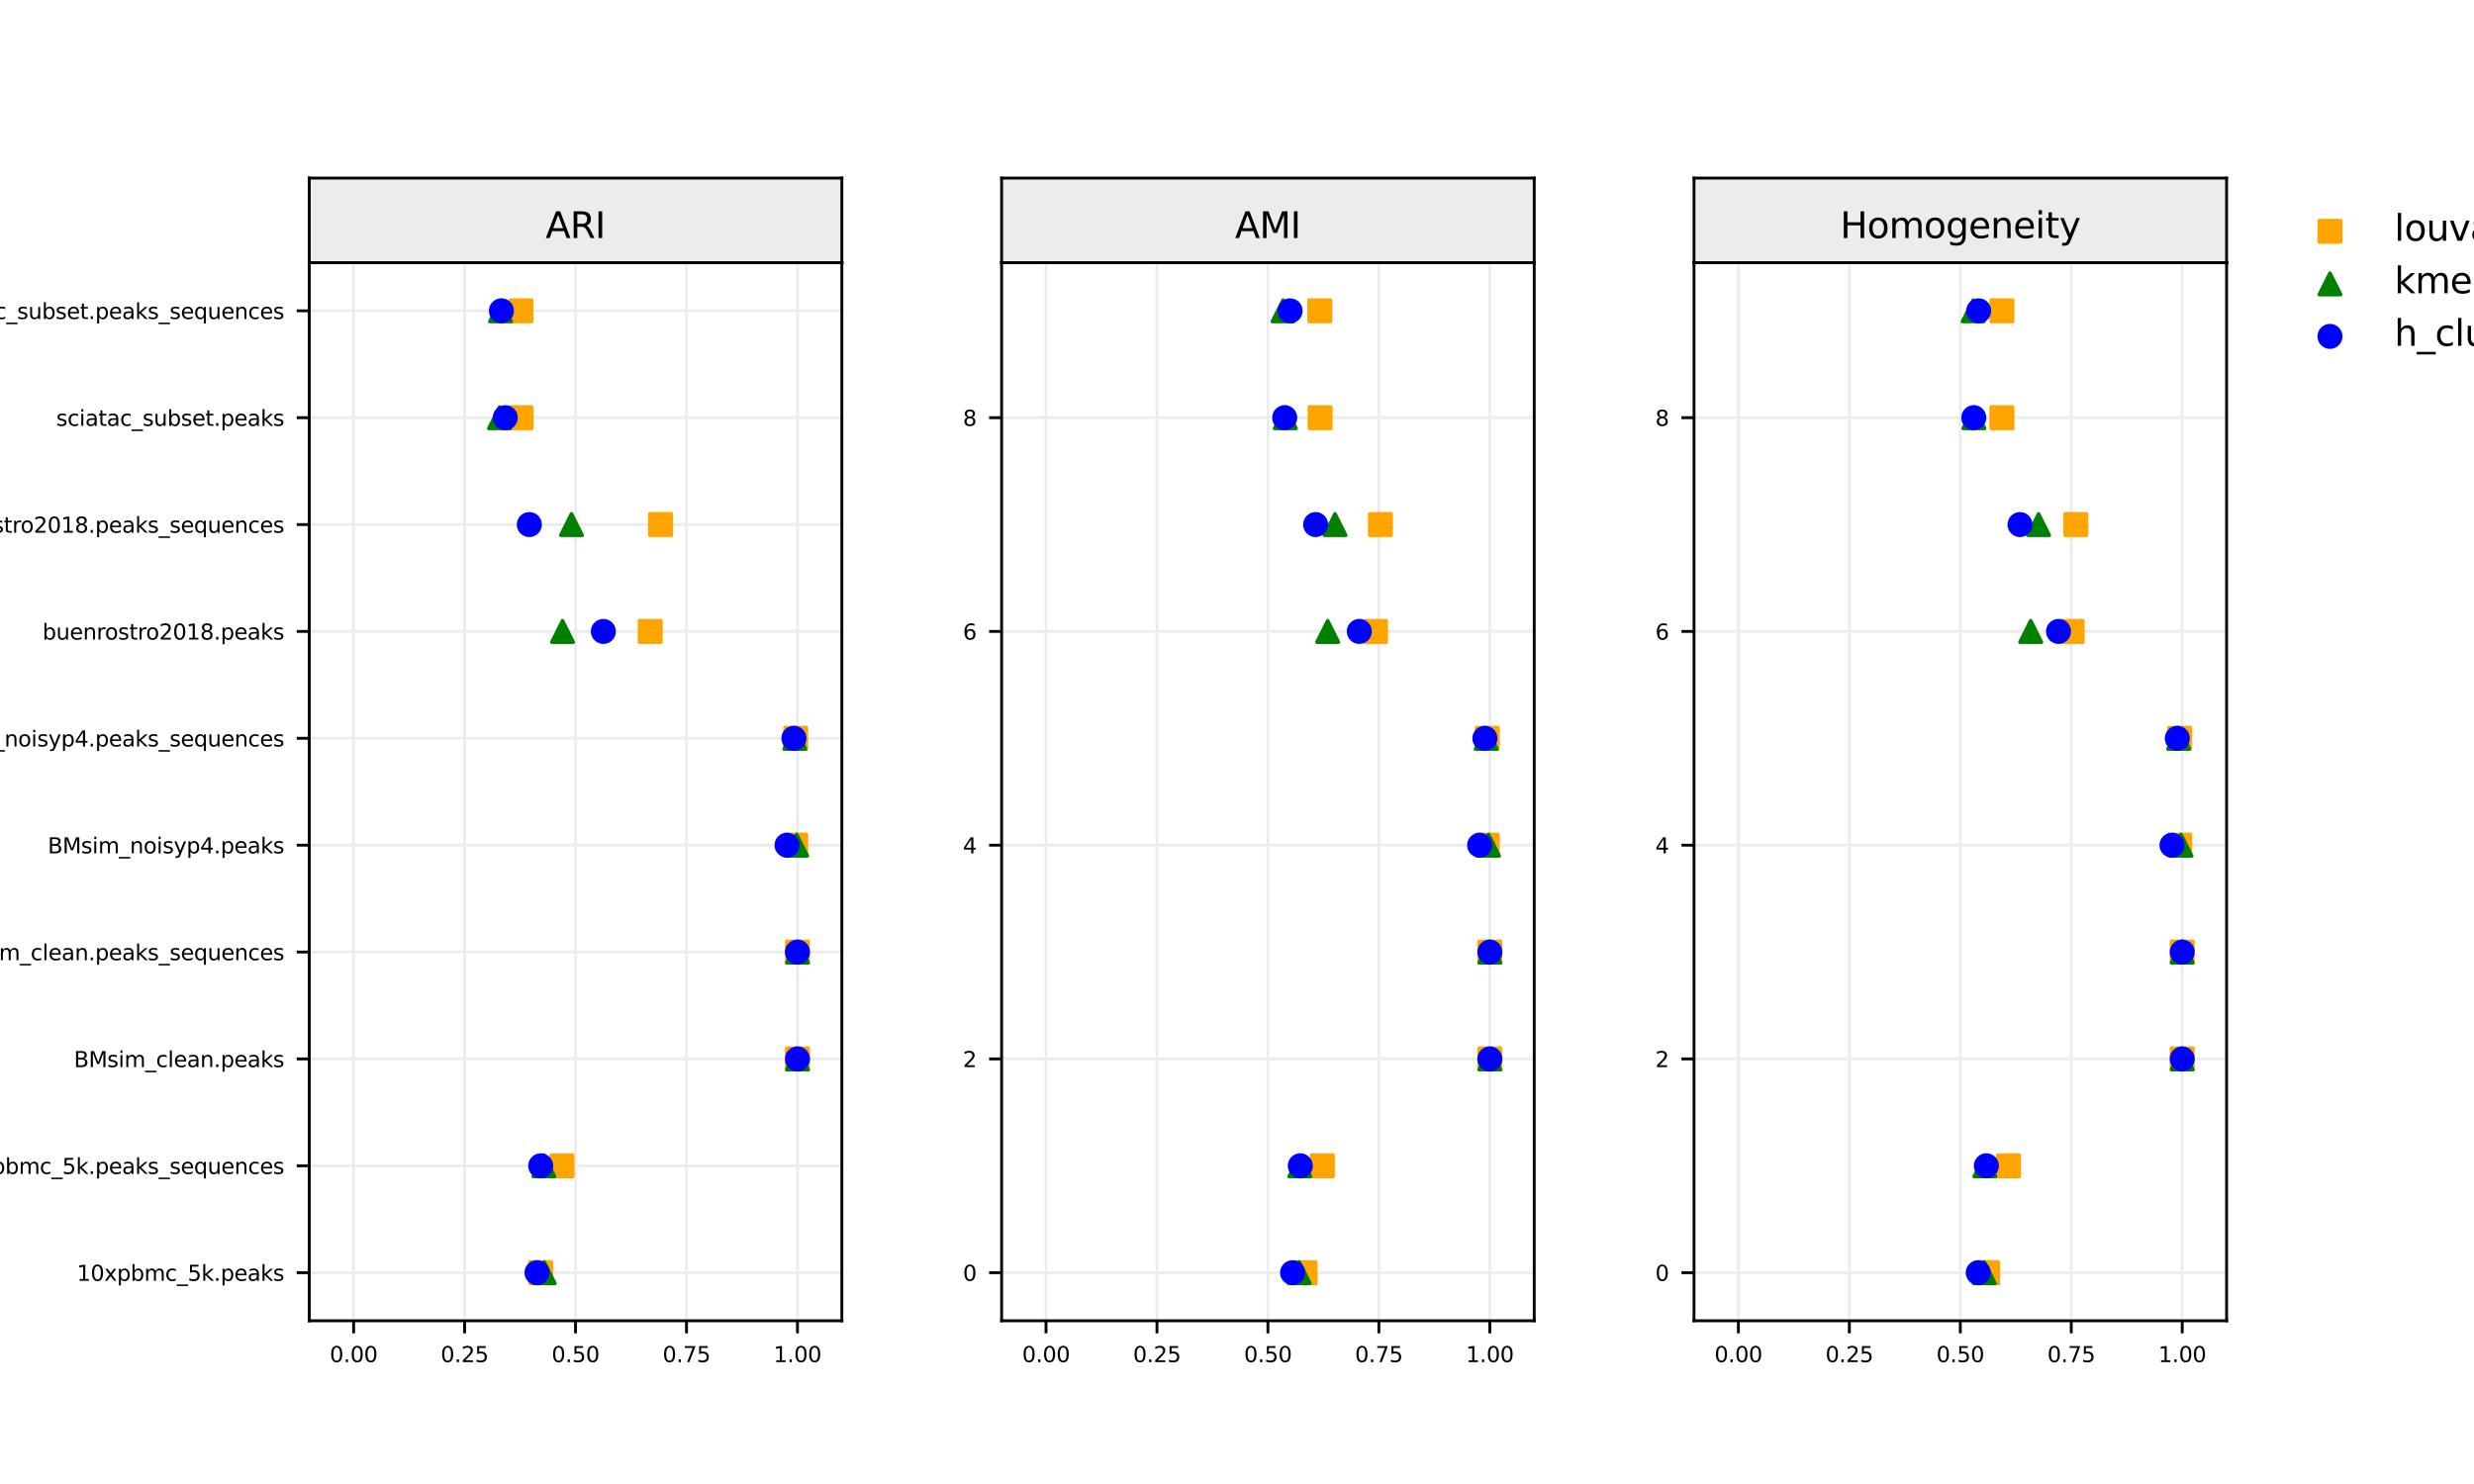 <?xml version="1.0" encoding="utf-8" standalone="no"?>
<!DOCTYPE svg PUBLIC "-//W3C//DTD SVG 1.1//EN"
  "http://www.w3.org/Graphics/SVG/1.1/DTD/svg11.dtd">
<svg xmlns:xlink="http://www.w3.org/1999/xlink" width="691.2pt" height="414.72pt" viewBox="0 0 691.2 414.72" xmlns="http://www.w3.org/2000/svg" version="1.1">
 <defs>
  <style type="text/css">*{stroke-linejoin: round; stroke-linecap: butt}</style>
 </defs>
 <g id="figure_1">
  <g id="patch_1">
   <path d="M 0 414.72 
L 691.2 414.72 
L 691.2 0 
L 0 0 
z
" style="fill: #ffffff"/>
  </g>
  <g id="axes_1">
   <g id="patch_2">
    <path d="M 86.4 73.421 
L 235.2 73.421 
L 235.2 49.766 
L 86.4 49.766 
z
" style="fill: #ececec"/>
   </g>
   <g id="matplotlib.axis_1"/>
   <g id="matplotlib.axis_2"/>
   <g id="patch_3">
    <path d="M 86.4 73.421 
L 86.4 49.766 
" style="fill: none; stroke: #000000; stroke-width: 0.8; stroke-linejoin: miter; stroke-linecap: square"/>
   </g>
   <g id="patch_4">
    <path d="M 235.2 73.421 
L 235.2 49.766 
" style="fill: none; stroke: #000000; stroke-width: 0.8; stroke-linejoin: miter; stroke-linecap: square"/>
   </g>
   <g id="patch_5">
    <path d="M 86.4 73.421 
L 235.2 73.421 
" style="fill: none; stroke: #000000; stroke-width: 0.8; stroke-linejoin: miter; stroke-linecap: square"/>
   </g>
   <g id="patch_6">
    <path d="M 86.4 49.766 
L 235.2 49.766 
" style="fill: none; stroke: #000000; stroke-width: 0.8; stroke-linejoin: miter; stroke-linecap: square"/>
   </g>
   <g id="text_1">
    <!-- ARI -->
    <g transform="translate(152.43 66.522) scale(0.1 -0.1)">
     <defs>
      <path id="DejaVuSans-41" d="M 2188 4044 
L 1331 1722 
L 3047 1722 
L 2188 4044 
z
M 1831 4666 
L 2547 4666 
L 4325 0 
L 3669 0 
L 3244 1197 
L 1141 1197 
L 716 0 
L 50 0 
L 1831 4666 
z
" transform="scale(0.016)"/>
      <path id="DejaVuSans-52" d="M 2841 2188 
Q 3044 2119 3236 1894 
Q 3428 1669 3622 1275 
L 4263 0 
L 3584 0 
L 2988 1197 
Q 2756 1666 2539 1819 
Q 2322 1972 1947 1972 
L 1259 1972 
L 1259 0 
L 628 0 
L 628 4666 
L 2053 4666 
Q 2853 4666 3247 4331 
Q 3641 3997 3641 3322 
Q 3641 2881 3436 2590 
Q 3231 2300 2841 2188 
z
M 1259 4147 
L 1259 2491 
L 2053 2491 
Q 2509 2491 2742 2702 
Q 2975 2913 2975 3322 
Q 2975 3731 2742 3939 
Q 2509 4147 2053 4147 
L 1259 4147 
z
" transform="scale(0.016)"/>
      <path id="DejaVuSans-49" d="M 628 4666 
L 1259 4666 
L 1259 0 
L 628 0 
L 628 4666 
z
" transform="scale(0.016)"/>
     </defs>
     <use xlink:href="#DejaVuSans-41"/>
     <use xlink:href="#DejaVuSans-52" x="68.408"/>
     <use xlink:href="#DejaVuSans-49" x="137.891"/>
    </g>
   </g>
  </g>
  <g id="axes_2">
   <g id="patch_7">
    <path d="M 279.84 73.421 
L 428.64 73.421 
L 428.64 49.766 
L 279.84 49.766 
z
" style="fill: #ececec"/>
   </g>
   <g id="matplotlib.axis_3"/>
   <g id="matplotlib.axis_4"/>
   <g id="patch_8">
    <path d="M 279.84 73.421 
L 279.84 49.766 
" style="fill: none; stroke: #000000; stroke-width: 0.8; stroke-linejoin: miter; stroke-linecap: square"/>
   </g>
   <g id="patch_9">
    <path d="M 428.64 73.421 
L 428.64 49.766 
" style="fill: none; stroke: #000000; stroke-width: 0.8; stroke-linejoin: miter; stroke-linecap: square"/>
   </g>
   <g id="patch_10">
    <path d="M 279.84 73.421 
L 428.64 73.421 
" style="fill: none; stroke: #000000; stroke-width: 0.8; stroke-linejoin: miter; stroke-linecap: square"/>
   </g>
   <g id="patch_11">
    <path d="M 279.84 49.766 
L 428.64 49.766 
" style="fill: none; stroke: #000000; stroke-width: 0.8; stroke-linejoin: miter; stroke-linecap: square"/>
   </g>
   <g id="text_2">
    <!-- AMI -->
    <g transform="translate(345.031 66.522) scale(0.1 -0.1)">
     <defs>
      <path id="DejaVuSans-4d" d="M 628 4666 
L 1569 4666 
L 2759 1491 
L 3956 4666 
L 4897 4666 
L 4897 0 
L 4281 0 
L 4281 4097 
L 3078 897 
L 2444 897 
L 1241 4097 
L 1241 0 
L 628 0 
L 628 4666 
z
" transform="scale(0.016)"/>
     </defs>
     <use xlink:href="#DejaVuSans-41"/>
     <use xlink:href="#DejaVuSans-4d" x="68.408"/>
     <use xlink:href="#DejaVuSans-49" x="154.688"/>
    </g>
   </g>
  </g>
  <g id="axes_3">
   <g id="patch_12">
    <path d="M 473.28 73.421 
L 622.08 73.421 
L 622.08 49.766 
L 473.28 49.766 
z
" style="fill: #ececec"/>
   </g>
   <g id="matplotlib.axis_5"/>
   <g id="matplotlib.axis_6"/>
   <g id="patch_13">
    <path d="M 473.28 73.421 
L 473.28 49.766 
" style="fill: none; stroke: #000000; stroke-width: 0.8; stroke-linejoin: miter; stroke-linecap: square"/>
   </g>
   <g id="patch_14">
    <path d="M 622.08 73.421 
L 622.08 49.766 
" style="fill: none; stroke: #000000; stroke-width: 0.8; stroke-linejoin: miter; stroke-linecap: square"/>
   </g>
   <g id="patch_15">
    <path d="M 473.28 73.421 
L 622.08 73.421 
" style="fill: none; stroke: #000000; stroke-width: 0.8; stroke-linejoin: miter; stroke-linecap: square"/>
   </g>
   <g id="patch_16">
    <path d="M 473.28 49.766 
L 622.08 49.766 
" style="fill: none; stroke: #000000; stroke-width: 0.8; stroke-linejoin: miter; stroke-linecap: square"/>
   </g>
   <g id="text_3">
    <!-- Homogeneity -->
    <g transform="translate(514.126 66.522) scale(0.1 -0.1)">
     <defs>
      <path id="DejaVuSans-48" d="M 628 4666 
L 1259 4666 
L 1259 2753 
L 3553 2753 
L 3553 4666 
L 4184 4666 
L 4184 0 
L 3553 0 
L 3553 2222 
L 1259 2222 
L 1259 0 
L 628 0 
L 628 4666 
z
" transform="scale(0.016)"/>
      <path id="DejaVuSans-6f" d="M 1959 3097 
Q 1497 3097 1228 2736 
Q 959 2375 959 1747 
Q 959 1119 1226 758 
Q 1494 397 1959 397 
Q 2419 397 2687 759 
Q 2956 1122 2956 1747 
Q 2956 2369 2687 2733 
Q 2419 3097 1959 3097 
z
M 1959 3584 
Q 2709 3584 3137 3096 
Q 3566 2609 3566 1747 
Q 3566 888 3137 398 
Q 2709 -91 1959 -91 
Q 1206 -91 779 398 
Q 353 888 353 1747 
Q 353 2609 779 3096 
Q 1206 3584 1959 3584 
z
" transform="scale(0.016)"/>
      <path id="DejaVuSans-6d" d="M 3328 2828 
Q 3544 3216 3844 3400 
Q 4144 3584 4550 3584 
Q 5097 3584 5394 3201 
Q 5691 2819 5691 2113 
L 5691 0 
L 5113 0 
L 5113 2094 
Q 5113 2597 4934 2840 
Q 4756 3084 4391 3084 
Q 3944 3084 3684 2787 
Q 3425 2491 3425 1978 
L 3425 0 
L 2847 0 
L 2847 2094 
Q 2847 2600 2669 2842 
Q 2491 3084 2119 3084 
Q 1678 3084 1418 2786 
Q 1159 2488 1159 1978 
L 1159 0 
L 581 0 
L 581 3500 
L 1159 3500 
L 1159 2956 
Q 1356 3278 1631 3431 
Q 1906 3584 2284 3584 
Q 2666 3584 2933 3390 
Q 3200 3197 3328 2828 
z
" transform="scale(0.016)"/>
      <path id="DejaVuSans-67" d="M 2906 1791 
Q 2906 2416 2648 2759 
Q 2391 3103 1925 3103 
Q 1463 3103 1205 2759 
Q 947 2416 947 1791 
Q 947 1169 1205 825 
Q 1463 481 1925 481 
Q 2391 481 2648 825 
Q 2906 1169 2906 1791 
z
M 3481 434 
Q 3481 -459 3084 -895 
Q 2688 -1331 1869 -1331 
Q 1566 -1331 1297 -1286 
Q 1028 -1241 775 -1147 
L 775 -588 
Q 1028 -725 1275 -790 
Q 1522 -856 1778 -856 
Q 2344 -856 2625 -561 
Q 2906 -266 2906 331 
L 2906 616 
Q 2728 306 2450 153 
Q 2172 0 1784 0 
Q 1141 0 747 490 
Q 353 981 353 1791 
Q 353 2603 747 3093 
Q 1141 3584 1784 3584 
Q 2172 3584 2450 3431 
Q 2728 3278 2906 2969 
L 2906 3500 
L 3481 3500 
L 3481 434 
z
" transform="scale(0.016)"/>
      <path id="DejaVuSans-65" d="M 3597 1894 
L 3597 1613 
L 953 1613 
Q 991 1019 1311 708 
Q 1631 397 2203 397 
Q 2534 397 2845 478 
Q 3156 559 3463 722 
L 3463 178 
Q 3153 47 2828 -22 
Q 2503 -91 2169 -91 
Q 1331 -91 842 396 
Q 353 884 353 1716 
Q 353 2575 817 3079 
Q 1281 3584 2069 3584 
Q 2775 3584 3186 3129 
Q 3597 2675 3597 1894 
z
M 3022 2063 
Q 3016 2534 2758 2815 
Q 2500 3097 2075 3097 
Q 1594 3097 1305 2825 
Q 1016 2553 972 2059 
L 3022 2063 
z
" transform="scale(0.016)"/>
      <path id="DejaVuSans-6e" d="M 3513 2113 
L 3513 0 
L 2938 0 
L 2938 2094 
Q 2938 2591 2744 2837 
Q 2550 3084 2163 3084 
Q 1697 3084 1428 2787 
Q 1159 2491 1159 1978 
L 1159 0 
L 581 0 
L 581 3500 
L 1159 3500 
L 1159 2956 
Q 1366 3272 1645 3428 
Q 1925 3584 2291 3584 
Q 2894 3584 3203 3211 
Q 3513 2838 3513 2113 
z
" transform="scale(0.016)"/>
      <path id="DejaVuSans-69" d="M 603 3500 
L 1178 3500 
L 1178 0 
L 603 0 
L 603 3500 
z
M 603 4863 
L 1178 4863 
L 1178 4134 
L 603 4134 
L 603 4863 
z
" transform="scale(0.016)"/>
      <path id="DejaVuSans-74" d="M 1172 4494 
L 1172 3500 
L 2356 3500 
L 2356 3053 
L 1172 3053 
L 1172 1153 
Q 1172 725 1289 603 
Q 1406 481 1766 481 
L 2356 481 
L 2356 0 
L 1766 0 
Q 1100 0 847 248 
Q 594 497 594 1153 
L 594 3053 
L 172 3053 
L 172 3500 
L 594 3500 
L 594 4494 
L 1172 4494 
z
" transform="scale(0.016)"/>
      <path id="DejaVuSans-79" d="M 2059 -325 
Q 1816 -950 1584 -1140 
Q 1353 -1331 966 -1331 
L 506 -1331 
L 506 -850 
L 844 -850 
Q 1081 -850 1212 -737 
Q 1344 -625 1503 -206 
L 1606 56 
L 191 3500 
L 800 3500 
L 1894 763 
L 2988 3500 
L 3597 3500 
L 2059 -325 
z
" transform="scale(0.016)"/>
     </defs>
     <use xlink:href="#DejaVuSans-48"/>
     <use xlink:href="#DejaVuSans-6f" x="75.195"/>
     <use xlink:href="#DejaVuSans-6d" x="136.377"/>
     <use xlink:href="#DejaVuSans-6f" x="233.789"/>
     <use xlink:href="#DejaVuSans-67" x="294.971"/>
     <use xlink:href="#DejaVuSans-65" x="358.447"/>
     <use xlink:href="#DejaVuSans-6e" x="419.971"/>
     <use xlink:href="#DejaVuSans-65" x="483.35"/>
     <use xlink:href="#DejaVuSans-69" x="544.873"/>
     <use xlink:href="#DejaVuSans-74" x="572.656"/>
     <use xlink:href="#DejaVuSans-79" x="611.865"/>
    </g>
   </g>
  </g>
  <g id="axes_4">
   <g id="patch_17">
    <path d="M 86.4 369.101 
L 235.2 369.101 
L 235.2 73.421 
L 86.4 73.421 
z
" style="fill: #ffffff"/>
   </g>
   <g id="matplotlib.axis_7">
    <g id="xtick_1">
     <g id="line2d_1">
      <path d="M 98.8 369.101 
L 98.8 73.421 
" clip-path="url(#p2ff26317ea)" style="fill: none; stroke: #ececec; stroke-width: 0.8; stroke-linecap: square"/>
     </g>
     <g id="line2d_2">
      <defs>
       <path id="md8132aa05e" d="M 0 0 
L 0 3.5 
" style="stroke: #000000; stroke-width: 0.8"/>
      </defs>
      <g>
       <use xlink:href="#md8132aa05e" x="98.8" y="369.101" style="stroke: #000000; stroke-width: 0.8"/>
      </g>
     </g>
     <g id="text_4">
      <!-- 0.00 -->
      <g transform="translate(92.12 380.66) scale(0.06 -0.06)">
       <defs>
        <path id="DejaVuSans-30" d="M 2034 4250 
Q 1547 4250 1301 3770 
Q 1056 3291 1056 2328 
Q 1056 1369 1301 889 
Q 1547 409 2034 409 
Q 2525 409 2770 889 
Q 3016 1369 3016 2328 
Q 3016 3291 2770 3770 
Q 2525 4250 2034 4250 
z
M 2034 4750 
Q 2819 4750 3233 4129 
Q 3647 3509 3647 2328 
Q 3647 1150 3233 529 
Q 2819 -91 2034 -91 
Q 1250 -91 836 529 
Q 422 1150 422 2328 
Q 422 3509 836 4129 
Q 1250 4750 2034 4750 
z
" transform="scale(0.016)"/>
        <path id="DejaVuSans-2e" d="M 684 794 
L 1344 794 
L 1344 0 
L 684 0 
L 684 794 
z
" transform="scale(0.016)"/>
       </defs>
       <use xlink:href="#DejaVuSans-30"/>
       <use xlink:href="#DejaVuSans-2e" x="63.623"/>
       <use xlink:href="#DejaVuSans-30" x="95.41"/>
       <use xlink:href="#DejaVuSans-30" x="159.033"/>
      </g>
     </g>
    </g>
    <g id="xtick_2">
     <g id="line2d_3">
      <path d="M 129.8 369.101 
L 129.8 73.421 
" clip-path="url(#p2ff26317ea)" style="fill: none; stroke: #ececec; stroke-width: 0.8; stroke-linecap: square"/>
     </g>
     <g id="line2d_4">
      <g>
       <use xlink:href="#md8132aa05e" x="129.8" y="369.101" style="stroke: #000000; stroke-width: 0.8"/>
      </g>
     </g>
     <g id="text_5">
      <!-- 0.25 -->
      <g transform="translate(123.12 380.66) scale(0.06 -0.06)">
       <defs>
        <path id="DejaVuSans-32" d="M 1228 531 
L 3431 531 
L 3431 0 
L 469 0 
L 469 531 
Q 828 903 1448 1529 
Q 2069 2156 2228 2338 
Q 2531 2678 2651 2914 
Q 2772 3150 2772 3378 
Q 2772 3750 2511 3984 
Q 2250 4219 1831 4219 
Q 1534 4219 1204 4116 
Q 875 4013 500 3803 
L 500 4441 
Q 881 4594 1212 4672 
Q 1544 4750 1819 4750 
Q 2544 4750 2975 4387 
Q 3406 4025 3406 3419 
Q 3406 3131 3298 2873 
Q 3191 2616 2906 2266 
Q 2828 2175 2409 1742 
Q 1991 1309 1228 531 
z
" transform="scale(0.016)"/>
        <path id="DejaVuSans-35" d="M 691 4666 
L 3169 4666 
L 3169 4134 
L 1269 4134 
L 1269 2991 
Q 1406 3038 1543 3061 
Q 1681 3084 1819 3084 
Q 2600 3084 3056 2656 
Q 3513 2228 3513 1497 
Q 3513 744 3044 326 
Q 2575 -91 1722 -91 
Q 1428 -91 1123 -41 
Q 819 9 494 109 
L 494 744 
Q 775 591 1075 516 
Q 1375 441 1709 441 
Q 2250 441 2565 725 
Q 2881 1009 2881 1497 
Q 2881 1984 2565 2268 
Q 2250 2553 1709 2553 
Q 1456 2553 1204 2497 
Q 953 2441 691 2322 
L 691 4666 
z
" transform="scale(0.016)"/>
       </defs>
       <use xlink:href="#DejaVuSans-30"/>
       <use xlink:href="#DejaVuSans-2e" x="63.623"/>
       <use xlink:href="#DejaVuSans-32" x="95.41"/>
       <use xlink:href="#DejaVuSans-35" x="159.033"/>
      </g>
     </g>
    </g>
    <g id="xtick_3">
     <g id="line2d_5">
      <path d="M 160.8 369.101 
L 160.8 73.421 
" clip-path="url(#p2ff26317ea)" style="fill: none; stroke: #ececec; stroke-width: 0.8; stroke-linecap: square"/>
     </g>
     <g id="line2d_6">
      <g>
       <use xlink:href="#md8132aa05e" x="160.8" y="369.101" style="stroke: #000000; stroke-width: 0.8"/>
      </g>
     </g>
     <g id="text_6">
      <!-- 0.50 -->
      <g transform="translate(154.12 380.66) scale(0.06 -0.06)">
       <use xlink:href="#DejaVuSans-30"/>
       <use xlink:href="#DejaVuSans-2e" x="63.623"/>
       <use xlink:href="#DejaVuSans-35" x="95.41"/>
       <use xlink:href="#DejaVuSans-30" x="159.033"/>
      </g>
     </g>
    </g>
    <g id="xtick_4">
     <g id="line2d_7">
      <path d="M 191.8 369.101 
L 191.8 73.421 
" clip-path="url(#p2ff26317ea)" style="fill: none; stroke: #ececec; stroke-width: 0.8; stroke-linecap: square"/>
     </g>
     <g id="line2d_8">
      <g>
       <use xlink:href="#md8132aa05e" x="191.8" y="369.101" style="stroke: #000000; stroke-width: 0.8"/>
      </g>
     </g>
     <g id="text_7">
      <!-- 0.75 -->
      <g transform="translate(185.12 380.66) scale(0.06 -0.06)">
       <defs>
        <path id="DejaVuSans-37" d="M 525 4666 
L 3525 4666 
L 3525 4397 
L 1831 0 
L 1172 0 
L 2766 4134 
L 525 4134 
L 525 4666 
z
" transform="scale(0.016)"/>
       </defs>
       <use xlink:href="#DejaVuSans-30"/>
       <use xlink:href="#DejaVuSans-2e" x="63.623"/>
       <use xlink:href="#DejaVuSans-37" x="95.41"/>
       <use xlink:href="#DejaVuSans-35" x="159.033"/>
      </g>
     </g>
    </g>
    <g id="xtick_5">
     <g id="line2d_9">
      <path d="M 222.8 369.101 
L 222.8 73.421 
" clip-path="url(#p2ff26317ea)" style="fill: none; stroke: #ececec; stroke-width: 0.8; stroke-linecap: square"/>
     </g>
     <g id="line2d_10">
      <g>
       <use xlink:href="#md8132aa05e" x="222.8" y="369.101" style="stroke: #000000; stroke-width: 0.8"/>
      </g>
     </g>
     <g id="text_8">
      <!-- 1.00 -->
      <g transform="translate(216.12 380.66) scale(0.06 -0.06)">
       <defs>
        <path id="DejaVuSans-31" d="M 794 531 
L 1825 531 
L 1825 4091 
L 703 3866 
L 703 4441 
L 1819 4666 
L 2450 4666 
L 2450 531 
L 3481 531 
L 3481 0 
L 794 0 
L 794 531 
z
" transform="scale(0.016)"/>
       </defs>
       <use xlink:href="#DejaVuSans-31"/>
       <use xlink:href="#DejaVuSans-2e" x="63.623"/>
       <use xlink:href="#DejaVuSans-30" x="95.41"/>
       <use xlink:href="#DejaVuSans-30" x="159.033"/>
      </g>
     </g>
    </g>
   </g>
   <g id="matplotlib.axis_8">
    <g id="ytick_1">
     <g id="line2d_11">
      <path d="M 86.4 355.661 
L 235.2 355.661 
" clip-path="url(#p2ff26317ea)" style="fill: none; stroke: #ececec; stroke-width: 0.8; stroke-linecap: square"/>
     </g>
     <g id="line2d_12">
      <defs>
       <path id="m175624dd9d" d="M 0 0 
L -3.5 0 
" style="stroke: #000000; stroke-width: 0.8"/>
      </defs>
      <g>
       <use xlink:href="#m175624dd9d" x="86.4" y="355.661" style="stroke: #000000; stroke-width: 0.8"/>
      </g>
     </g>
     <g id="text_9">
      <!-- 10xpbmc_5k.peaks -->
      <g transform="translate(21.476 357.94) scale(0.06 -0.06)">
       <defs>
        <path id="DejaVuSans-78" d="M 3513 3500 
L 2247 1797 
L 3578 0 
L 2900 0 
L 1881 1375 
L 863 0 
L 184 0 
L 1544 1831 
L 300 3500 
L 978 3500 
L 1906 2253 
L 2834 3500 
L 3513 3500 
z
" transform="scale(0.016)"/>
        <path id="DejaVuSans-70" d="M 1159 525 
L 1159 -1331 
L 581 -1331 
L 581 3500 
L 1159 3500 
L 1159 2969 
Q 1341 3281 1617 3432 
Q 1894 3584 2278 3584 
Q 2916 3584 3314 3078 
Q 3713 2572 3713 1747 
Q 3713 922 3314 415 
Q 2916 -91 2278 -91 
Q 1894 -91 1617 61 
Q 1341 213 1159 525 
z
M 3116 1747 
Q 3116 2381 2855 2742 
Q 2594 3103 2138 3103 
Q 1681 3103 1420 2742 
Q 1159 2381 1159 1747 
Q 1159 1113 1420 752 
Q 1681 391 2138 391 
Q 2594 391 2855 752 
Q 3116 1113 3116 1747 
z
" transform="scale(0.016)"/>
        <path id="DejaVuSans-62" d="M 3116 1747 
Q 3116 2381 2855 2742 
Q 2594 3103 2138 3103 
Q 1681 3103 1420 2742 
Q 1159 2381 1159 1747 
Q 1159 1113 1420 752 
Q 1681 391 2138 391 
Q 2594 391 2855 752 
Q 3116 1113 3116 1747 
z
M 1159 2969 
Q 1341 3281 1617 3432 
Q 1894 3584 2278 3584 
Q 2916 3584 3314 3078 
Q 3713 2572 3713 1747 
Q 3713 922 3314 415 
Q 2916 -91 2278 -91 
Q 1894 -91 1617 61 
Q 1341 213 1159 525 
L 1159 0 
L 581 0 
L 581 4863 
L 1159 4863 
L 1159 2969 
z
" transform="scale(0.016)"/>
        <path id="DejaVuSans-63" d="M 3122 3366 
L 3122 2828 
Q 2878 2963 2633 3030 
Q 2388 3097 2138 3097 
Q 1578 3097 1268 2742 
Q 959 2388 959 1747 
Q 959 1106 1268 751 
Q 1578 397 2138 397 
Q 2388 397 2633 464 
Q 2878 531 3122 666 
L 3122 134 
Q 2881 22 2623 -34 
Q 2366 -91 2075 -91 
Q 1284 -91 818 406 
Q 353 903 353 1747 
Q 353 2603 823 3093 
Q 1294 3584 2113 3584 
Q 2378 3584 2631 3529 
Q 2884 3475 3122 3366 
z
" transform="scale(0.016)"/>
        <path id="DejaVuSans-5f" d="M 3263 -1063 
L 3263 -1509 
L -63 -1509 
L -63 -1063 
L 3263 -1063 
z
" transform="scale(0.016)"/>
        <path id="DejaVuSans-6b" d="M 581 4863 
L 1159 4863 
L 1159 1991 
L 2875 3500 
L 3609 3500 
L 1753 1863 
L 3688 0 
L 2938 0 
L 1159 1709 
L 1159 0 
L 581 0 
L 581 4863 
z
" transform="scale(0.016)"/>
        <path id="DejaVuSans-61" d="M 2194 1759 
Q 1497 1759 1228 1600 
Q 959 1441 959 1056 
Q 959 750 1161 570 
Q 1363 391 1709 391 
Q 2188 391 2477 730 
Q 2766 1069 2766 1631 
L 2766 1759 
L 2194 1759 
z
M 3341 1997 
L 3341 0 
L 2766 0 
L 2766 531 
Q 2569 213 2275 61 
Q 1981 -91 1556 -91 
Q 1019 -91 701 211 
Q 384 513 384 1019 
Q 384 1609 779 1909 
Q 1175 2209 1959 2209 
L 2766 2209 
L 2766 2266 
Q 2766 2663 2505 2880 
Q 2244 3097 1772 3097 
Q 1472 3097 1187 3025 
Q 903 2953 641 2809 
L 641 3341 
Q 956 3463 1253 3523 
Q 1550 3584 1831 3584 
Q 2591 3584 2966 3190 
Q 3341 2797 3341 1997 
z
" transform="scale(0.016)"/>
        <path id="DejaVuSans-73" d="M 2834 3397 
L 2834 2853 
Q 2591 2978 2328 3040 
Q 2066 3103 1784 3103 
Q 1356 3103 1142 2972 
Q 928 2841 928 2578 
Q 928 2378 1081 2264 
Q 1234 2150 1697 2047 
L 1894 2003 
Q 2506 1872 2764 1633 
Q 3022 1394 3022 966 
Q 3022 478 2636 193 
Q 2250 -91 1575 -91 
Q 1294 -91 989 -36 
Q 684 19 347 128 
L 347 722 
Q 666 556 975 473 
Q 1284 391 1588 391 
Q 1994 391 2212 530 
Q 2431 669 2431 922 
Q 2431 1156 2273 1281 
Q 2116 1406 1581 1522 
L 1381 1569 
Q 847 1681 609 1914 
Q 372 2147 372 2553 
Q 372 3047 722 3315 
Q 1072 3584 1716 3584 
Q 2034 3584 2315 3537 
Q 2597 3491 2834 3397 
z
" transform="scale(0.016)"/>
       </defs>
       <use xlink:href="#DejaVuSans-31"/>
       <use xlink:href="#DejaVuSans-30" x="63.623"/>
       <use xlink:href="#DejaVuSans-78" x="127.246"/>
       <use xlink:href="#DejaVuSans-70" x="186.426"/>
       <use xlink:href="#DejaVuSans-62" x="249.902"/>
       <use xlink:href="#DejaVuSans-6d" x="313.379"/>
       <use xlink:href="#DejaVuSans-63" x="410.791"/>
       <use xlink:href="#DejaVuSans-5f" x="465.771"/>
       <use xlink:href="#DejaVuSans-35" x="515.771"/>
       <use xlink:href="#DejaVuSans-6b" x="579.395"/>
       <use xlink:href="#DejaVuSans-2e" x="637.305"/>
       <use xlink:href="#DejaVuSans-70" x="669.092"/>
       <use xlink:href="#DejaVuSans-65" x="732.568"/>
       <use xlink:href="#DejaVuSans-61" x="794.092"/>
       <use xlink:href="#DejaVuSans-6b" x="855.371"/>
       <use xlink:href="#DejaVuSans-73" x="913.281"/>
      </g>
     </g>
    </g>
    <g id="ytick_2">
     <g id="line2d_13">
      <path d="M 86.4 325.794 
L 235.2 325.794 
" clip-path="url(#p2ff26317ea)" style="fill: none; stroke: #ececec; stroke-width: 0.8; stroke-linecap: square"/>
     </g>
     <g id="line2d_14">
      <g>
       <use xlink:href="#m175624dd9d" x="86.4" y="325.794" style="stroke: #000000; stroke-width: 0.8"/>
      </g>
     </g>
     <g id="text_10">
      <!-- 10xpbmc_5k.peaks_sequences -->
      <g transform="translate(-13.564 328.074) scale(0.06 -0.06)">
       <defs>
        <path id="DejaVuSans-71" d="M 947 1747 
Q 947 1113 1208 752 
Q 1469 391 1925 391 
Q 2381 391 2643 752 
Q 2906 1113 2906 1747 
Q 2906 2381 2643 2742 
Q 2381 3103 1925 3103 
Q 1469 3103 1208 2742 
Q 947 2381 947 1747 
z
M 2906 525 
Q 2725 213 2448 61 
Q 2172 -91 1784 -91 
Q 1150 -91 751 415 
Q 353 922 353 1747 
Q 353 2572 751 3078 
Q 1150 3584 1784 3584 
Q 2172 3584 2448 3432 
Q 2725 3281 2906 2969 
L 2906 3500 
L 3481 3500 
L 3481 -1331 
L 2906 -1331 
L 2906 525 
z
" transform="scale(0.016)"/>
        <path id="DejaVuSans-75" d="M 544 1381 
L 544 3500 
L 1119 3500 
L 1119 1403 
Q 1119 906 1312 657 
Q 1506 409 1894 409 
Q 2359 409 2629 706 
Q 2900 1003 2900 1516 
L 2900 3500 
L 3475 3500 
L 3475 0 
L 2900 0 
L 2900 538 
Q 2691 219 2414 64 
Q 2138 -91 1772 -91 
Q 1169 -91 856 284 
Q 544 659 544 1381 
z
M 1991 3584 
L 1991 3584 
z
" transform="scale(0.016)"/>
       </defs>
       <use xlink:href="#DejaVuSans-31"/>
       <use xlink:href="#DejaVuSans-30" x="63.623"/>
       <use xlink:href="#DejaVuSans-78" x="127.246"/>
       <use xlink:href="#DejaVuSans-70" x="186.426"/>
       <use xlink:href="#DejaVuSans-62" x="249.902"/>
       <use xlink:href="#DejaVuSans-6d" x="313.379"/>
       <use xlink:href="#DejaVuSans-63" x="410.791"/>
       <use xlink:href="#DejaVuSans-5f" x="465.771"/>
       <use xlink:href="#DejaVuSans-35" x="515.771"/>
       <use xlink:href="#DejaVuSans-6b" x="579.395"/>
       <use xlink:href="#DejaVuSans-2e" x="637.305"/>
       <use xlink:href="#DejaVuSans-70" x="669.092"/>
       <use xlink:href="#DejaVuSans-65" x="732.568"/>
       <use xlink:href="#DejaVuSans-61" x="794.092"/>
       <use xlink:href="#DejaVuSans-6b" x="855.371"/>
       <use xlink:href="#DejaVuSans-73" x="913.281"/>
       <use xlink:href="#DejaVuSans-5f" x="965.381"/>
       <use xlink:href="#DejaVuSans-73" x="1015.381"/>
       <use xlink:href="#DejaVuSans-65" x="1067.48"/>
       <use xlink:href="#DejaVuSans-71" x="1129.004"/>
       <use xlink:href="#DejaVuSans-75" x="1192.48"/>
       <use xlink:href="#DejaVuSans-65" x="1255.859"/>
       <use xlink:href="#DejaVuSans-6e" x="1317.383"/>
       <use xlink:href="#DejaVuSans-63" x="1380.762"/>
       <use xlink:href="#DejaVuSans-65" x="1435.742"/>
       <use xlink:href="#DejaVuSans-73" x="1497.266"/>
      </g>
     </g>
    </g>
    <g id="ytick_3">
     <g id="line2d_15">
      <path d="M 86.4 295.927 
L 235.2 295.927 
" clip-path="url(#p2ff26317ea)" style="fill: none; stroke: #ececec; stroke-width: 0.8; stroke-linecap: square"/>
     </g>
     <g id="line2d_16">
      <g>
       <use xlink:href="#m175624dd9d" x="86.4" y="295.927" style="stroke: #000000; stroke-width: 0.8"/>
      </g>
     </g>
     <g id="text_11">
      <!-- BMsim_clean.peaks -->
      <g transform="translate(20.648 298.207) scale(0.06 -0.06)">
       <defs>
        <path id="DejaVuSans-42" d="M 1259 2228 
L 1259 519 
L 2272 519 
Q 2781 519 3026 730 
Q 3272 941 3272 1375 
Q 3272 1813 3026 2020 
Q 2781 2228 2272 2228 
L 1259 2228 
z
M 1259 4147 
L 1259 2741 
L 2194 2741 
Q 2656 2741 2882 2914 
Q 3109 3088 3109 3444 
Q 3109 3797 2882 3972 
Q 2656 4147 2194 4147 
L 1259 4147 
z
M 628 4666 
L 2241 4666 
Q 2963 4666 3353 4366 
Q 3744 4066 3744 3513 
Q 3744 3084 3544 2831 
Q 3344 2578 2956 2516 
Q 3422 2416 3680 2098 
Q 3938 1781 3938 1306 
Q 3938 681 3513 340 
Q 3088 0 2303 0 
L 628 0 
L 628 4666 
z
" transform="scale(0.016)"/>
        <path id="DejaVuSans-6c" d="M 603 4863 
L 1178 4863 
L 1178 0 
L 603 0 
L 603 4863 
z
" transform="scale(0.016)"/>
       </defs>
       <use xlink:href="#DejaVuSans-42"/>
       <use xlink:href="#DejaVuSans-4d" x="68.604"/>
       <use xlink:href="#DejaVuSans-73" x="154.883"/>
       <use xlink:href="#DejaVuSans-69" x="206.982"/>
       <use xlink:href="#DejaVuSans-6d" x="234.766"/>
       <use xlink:href="#DejaVuSans-5f" x="332.178"/>
       <use xlink:href="#DejaVuSans-63" x="382.178"/>
       <use xlink:href="#DejaVuSans-6c" x="437.158"/>
       <use xlink:href="#DejaVuSans-65" x="464.941"/>
       <use xlink:href="#DejaVuSans-61" x="526.465"/>
       <use xlink:href="#DejaVuSans-6e" x="587.744"/>
       <use xlink:href="#DejaVuSans-2e" x="651.123"/>
       <use xlink:href="#DejaVuSans-70" x="682.91"/>
       <use xlink:href="#DejaVuSans-65" x="746.387"/>
       <use xlink:href="#DejaVuSans-61" x="807.91"/>
       <use xlink:href="#DejaVuSans-6b" x="869.189"/>
       <use xlink:href="#DejaVuSans-73" x="927.1"/>
      </g>
     </g>
    </g>
    <g id="ytick_4">
     <g id="line2d_17">
      <path d="M 86.4 266.061 
L 235.2 266.061 
" clip-path="url(#p2ff26317ea)" style="fill: none; stroke: #ececec; stroke-width: 0.8; stroke-linecap: square"/>
     </g>
     <g id="line2d_18">
      <g>
       <use xlink:href="#m175624dd9d" x="86.4" y="266.061" style="stroke: #000000; stroke-width: 0.8"/>
      </g>
     </g>
     <g id="text_12">
      <!-- BMsim_clean.peaks_sequences -->
      <g transform="translate(-14.392 268.34) scale(0.06 -0.06)">
       <use xlink:href="#DejaVuSans-42"/>
       <use xlink:href="#DejaVuSans-4d" x="68.604"/>
       <use xlink:href="#DejaVuSans-73" x="154.883"/>
       <use xlink:href="#DejaVuSans-69" x="206.982"/>
       <use xlink:href="#DejaVuSans-6d" x="234.766"/>
       <use xlink:href="#DejaVuSans-5f" x="332.178"/>
       <use xlink:href="#DejaVuSans-63" x="382.178"/>
       <use xlink:href="#DejaVuSans-6c" x="437.158"/>
       <use xlink:href="#DejaVuSans-65" x="464.941"/>
       <use xlink:href="#DejaVuSans-61" x="526.465"/>
       <use xlink:href="#DejaVuSans-6e" x="587.744"/>
       <use xlink:href="#DejaVuSans-2e" x="651.123"/>
       <use xlink:href="#DejaVuSans-70" x="682.91"/>
       <use xlink:href="#DejaVuSans-65" x="746.387"/>
       <use xlink:href="#DejaVuSans-61" x="807.91"/>
       <use xlink:href="#DejaVuSans-6b" x="869.189"/>
       <use xlink:href="#DejaVuSans-73" x="927.1"/>
       <use xlink:href="#DejaVuSans-5f" x="979.199"/>
       <use xlink:href="#DejaVuSans-73" x="1029.199"/>
       <use xlink:href="#DejaVuSans-65" x="1081.299"/>
       <use xlink:href="#DejaVuSans-71" x="1142.822"/>
       <use xlink:href="#DejaVuSans-75" x="1206.299"/>
       <use xlink:href="#DejaVuSans-65" x="1269.678"/>
       <use xlink:href="#DejaVuSans-6e" x="1331.201"/>
       <use xlink:href="#DejaVuSans-63" x="1394.58"/>
       <use xlink:href="#DejaVuSans-65" x="1449.561"/>
       <use xlink:href="#DejaVuSans-73" x="1511.084"/>
      </g>
     </g>
    </g>
    <g id="ytick_5">
     <g id="line2d_19">
      <path d="M 86.4 236.194 
L 235.2 236.194 
" clip-path="url(#p2ff26317ea)" style="fill: none; stroke: #ececec; stroke-width: 0.8; stroke-linecap: square"/>
     </g>
     <g id="line2d_20">
      <g>
       <use xlink:href="#m175624dd9d" x="86.4" y="236.194" style="stroke: #000000; stroke-width: 0.8"/>
      </g>
     </g>
     <g id="text_13">
      <!-- BMsim_noisyp4.peaks -->
      <g transform="translate(13.341 238.474) scale(0.06 -0.06)">
       <defs>
        <path id="DejaVuSans-34" d="M 2419 4116 
L 825 1625 
L 2419 1625 
L 2419 4116 
z
M 2253 4666 
L 3047 4666 
L 3047 1625 
L 3713 1625 
L 3713 1100 
L 3047 1100 
L 3047 0 
L 2419 0 
L 2419 1100 
L 313 1100 
L 313 1709 
L 2253 4666 
z
" transform="scale(0.016)"/>
       </defs>
       <use xlink:href="#DejaVuSans-42"/>
       <use xlink:href="#DejaVuSans-4d" x="68.604"/>
       <use xlink:href="#DejaVuSans-73" x="154.883"/>
       <use xlink:href="#DejaVuSans-69" x="206.982"/>
       <use xlink:href="#DejaVuSans-6d" x="234.766"/>
       <use xlink:href="#DejaVuSans-5f" x="332.178"/>
       <use xlink:href="#DejaVuSans-6e" x="382.178"/>
       <use xlink:href="#DejaVuSans-6f" x="445.557"/>
       <use xlink:href="#DejaVuSans-69" x="506.738"/>
       <use xlink:href="#DejaVuSans-73" x="534.521"/>
       <use xlink:href="#DejaVuSans-79" x="586.621"/>
       <use xlink:href="#DejaVuSans-70" x="645.801"/>
       <use xlink:href="#DejaVuSans-34" x="709.277"/>
       <use xlink:href="#DejaVuSans-2e" x="772.9"/>
       <use xlink:href="#DejaVuSans-70" x="804.688"/>
       <use xlink:href="#DejaVuSans-65" x="868.164"/>
       <use xlink:href="#DejaVuSans-61" x="929.688"/>
       <use xlink:href="#DejaVuSans-6b" x="990.967"/>
       <use xlink:href="#DejaVuSans-73" x="1048.877"/>
      </g>
     </g>
    </g>
    <g id="ytick_6">
     <g id="line2d_21">
      <path d="M 86.4 206.327 
L 235.2 206.327 
" clip-path="url(#p2ff26317ea)" style="fill: none; stroke: #ececec; stroke-width: 0.8; stroke-linecap: square"/>
     </g>
     <g id="line2d_22">
      <g>
       <use xlink:href="#m175624dd9d" x="86.4" y="206.327" style="stroke: #000000; stroke-width: 0.8"/>
      </g>
     </g>
     <g id="text_14">
      <!-- BMsim_noisyp4.peaks_sequences -->
      <g transform="translate(-21.699 208.607) scale(0.06 -0.06)">
       <use xlink:href="#DejaVuSans-42"/>
       <use xlink:href="#DejaVuSans-4d" x="68.604"/>
       <use xlink:href="#DejaVuSans-73" x="154.883"/>
       <use xlink:href="#DejaVuSans-69" x="206.982"/>
       <use xlink:href="#DejaVuSans-6d" x="234.766"/>
       <use xlink:href="#DejaVuSans-5f" x="332.178"/>
       <use xlink:href="#DejaVuSans-6e" x="382.178"/>
       <use xlink:href="#DejaVuSans-6f" x="445.557"/>
       <use xlink:href="#DejaVuSans-69" x="506.738"/>
       <use xlink:href="#DejaVuSans-73" x="534.521"/>
       <use xlink:href="#DejaVuSans-79" x="586.621"/>
       <use xlink:href="#DejaVuSans-70" x="645.801"/>
       <use xlink:href="#DejaVuSans-34" x="709.277"/>
       <use xlink:href="#DejaVuSans-2e" x="772.9"/>
       <use xlink:href="#DejaVuSans-70" x="804.688"/>
       <use xlink:href="#DejaVuSans-65" x="868.164"/>
       <use xlink:href="#DejaVuSans-61" x="929.688"/>
       <use xlink:href="#DejaVuSans-6b" x="990.967"/>
       <use xlink:href="#DejaVuSans-73" x="1048.877"/>
       <use xlink:href="#DejaVuSans-5f" x="1100.977"/>
       <use xlink:href="#DejaVuSans-73" x="1150.977"/>
       <use xlink:href="#DejaVuSans-65" x="1203.076"/>
       <use xlink:href="#DejaVuSans-71" x="1264.6"/>
       <use xlink:href="#DejaVuSans-75" x="1328.076"/>
       <use xlink:href="#DejaVuSans-65" x="1391.455"/>
       <use xlink:href="#DejaVuSans-6e" x="1452.979"/>
       <use xlink:href="#DejaVuSans-63" x="1516.357"/>
       <use xlink:href="#DejaVuSans-65" x="1571.338"/>
       <use xlink:href="#DejaVuSans-73" x="1632.861"/>
      </g>
     </g>
    </g>
    <g id="ytick_7">
     <g id="line2d_23">
      <path d="M 86.4 176.461 
L 235.2 176.461 
" clip-path="url(#p2ff26317ea)" style="fill: none; stroke: #ececec; stroke-width: 0.8; stroke-linecap: square"/>
     </g>
     <g id="line2d_24">
      <g>
       <use xlink:href="#m175624dd9d" x="86.4" y="176.461" style="stroke: #000000; stroke-width: 0.8"/>
      </g>
     </g>
     <g id="text_15">
      <!-- buenrostro2018.peaks -->
      <g transform="translate(11.856 178.74) scale(0.06 -0.06)">
       <defs>
        <path id="DejaVuSans-72" d="M 2631 2963 
Q 2534 3019 2420 3045 
Q 2306 3072 2169 3072 
Q 1681 3072 1420 2755 
Q 1159 2438 1159 1844 
L 1159 0 
L 581 0 
L 581 3500 
L 1159 3500 
L 1159 2956 
Q 1341 3275 1631 3429 
Q 1922 3584 2338 3584 
Q 2397 3584 2469 3576 
Q 2541 3569 2628 3553 
L 2631 2963 
z
" transform="scale(0.016)"/>
        <path id="DejaVuSans-38" d="M 2034 2216 
Q 1584 2216 1326 1975 
Q 1069 1734 1069 1313 
Q 1069 891 1326 650 
Q 1584 409 2034 409 
Q 2484 409 2743 651 
Q 3003 894 3003 1313 
Q 3003 1734 2745 1975 
Q 2488 2216 2034 2216 
z
M 1403 2484 
Q 997 2584 770 2862 
Q 544 3141 544 3541 
Q 544 4100 942 4425 
Q 1341 4750 2034 4750 
Q 2731 4750 3128 4425 
Q 3525 4100 3525 3541 
Q 3525 3141 3298 2862 
Q 3072 2584 2669 2484 
Q 3125 2378 3379 2068 
Q 3634 1759 3634 1313 
Q 3634 634 3220 271 
Q 2806 -91 2034 -91 
Q 1263 -91 848 271 
Q 434 634 434 1313 
Q 434 1759 690 2068 
Q 947 2378 1403 2484 
z
M 1172 3481 
Q 1172 3119 1398 2916 
Q 1625 2713 2034 2713 
Q 2441 2713 2670 2916 
Q 2900 3119 2900 3481 
Q 2900 3844 2670 4047 
Q 2441 4250 2034 4250 
Q 1625 4250 1398 4047 
Q 1172 3844 1172 3481 
z
" transform="scale(0.016)"/>
       </defs>
       <use xlink:href="#DejaVuSans-62"/>
       <use xlink:href="#DejaVuSans-75" x="63.477"/>
       <use xlink:href="#DejaVuSans-65" x="126.855"/>
       <use xlink:href="#DejaVuSans-6e" x="188.379"/>
       <use xlink:href="#DejaVuSans-72" x="251.758"/>
       <use xlink:href="#DejaVuSans-6f" x="290.621"/>
       <use xlink:href="#DejaVuSans-73" x="351.803"/>
       <use xlink:href="#DejaVuSans-74" x="403.902"/>
       <use xlink:href="#DejaVuSans-72" x="443.111"/>
       <use xlink:href="#DejaVuSans-6f" x="481.975"/>
       <use xlink:href="#DejaVuSans-32" x="543.156"/>
       <use xlink:href="#DejaVuSans-30" x="606.779"/>
       <use xlink:href="#DejaVuSans-31" x="670.402"/>
       <use xlink:href="#DejaVuSans-38" x="734.025"/>
       <use xlink:href="#DejaVuSans-2e" x="797.648"/>
       <use xlink:href="#DejaVuSans-70" x="829.436"/>
       <use xlink:href="#DejaVuSans-65" x="892.912"/>
       <use xlink:href="#DejaVuSans-61" x="954.436"/>
       <use xlink:href="#DejaVuSans-6b" x="1015.715"/>
       <use xlink:href="#DejaVuSans-73" x="1073.625"/>
      </g>
     </g>
    </g>
    <g id="ytick_8">
     <g id="line2d_25">
      <path d="M 86.4 146.594 
L 235.2 146.594 
" clip-path="url(#p2ff26317ea)" style="fill: none; stroke: #ececec; stroke-width: 0.8; stroke-linecap: square"/>
     </g>
     <g id="line2d_26">
      <g>
       <use xlink:href="#m175624dd9d" x="86.4" y="146.594" style="stroke: #000000; stroke-width: 0.8"/>
      </g>
     </g>
     <g id="text_16">
      <!-- buenrostro2018.peaks_sequences -->
      <g transform="translate(-23.184 148.874) scale(0.06 -0.06)">
       <use xlink:href="#DejaVuSans-62"/>
       <use xlink:href="#DejaVuSans-75" x="63.477"/>
       <use xlink:href="#DejaVuSans-65" x="126.855"/>
       <use xlink:href="#DejaVuSans-6e" x="188.379"/>
       <use xlink:href="#DejaVuSans-72" x="251.758"/>
       <use xlink:href="#DejaVuSans-6f" x="290.621"/>
       <use xlink:href="#DejaVuSans-73" x="351.803"/>
       <use xlink:href="#DejaVuSans-74" x="403.902"/>
       <use xlink:href="#DejaVuSans-72" x="443.111"/>
       <use xlink:href="#DejaVuSans-6f" x="481.975"/>
       <use xlink:href="#DejaVuSans-32" x="543.156"/>
       <use xlink:href="#DejaVuSans-30" x="606.779"/>
       <use xlink:href="#DejaVuSans-31" x="670.402"/>
       <use xlink:href="#DejaVuSans-38" x="734.025"/>
       <use xlink:href="#DejaVuSans-2e" x="797.648"/>
       <use xlink:href="#DejaVuSans-70" x="829.436"/>
       <use xlink:href="#DejaVuSans-65" x="892.912"/>
       <use xlink:href="#DejaVuSans-61" x="954.436"/>
       <use xlink:href="#DejaVuSans-6b" x="1015.715"/>
       <use xlink:href="#DejaVuSans-73" x="1073.625"/>
       <use xlink:href="#DejaVuSans-5f" x="1125.725"/>
       <use xlink:href="#DejaVuSans-73" x="1175.725"/>
       <use xlink:href="#DejaVuSans-65" x="1227.824"/>
       <use xlink:href="#DejaVuSans-71" x="1289.348"/>
       <use xlink:href="#DejaVuSans-75" x="1352.824"/>
       <use xlink:href="#DejaVuSans-65" x="1416.203"/>
       <use xlink:href="#DejaVuSans-6e" x="1477.727"/>
       <use xlink:href="#DejaVuSans-63" x="1541.105"/>
       <use xlink:href="#DejaVuSans-65" x="1596.086"/>
       <use xlink:href="#DejaVuSans-73" x="1657.609"/>
      </g>
     </g>
    </g>
    <g id="ytick_9">
     <g id="line2d_27">
      <path d="M 86.4 116.727 
L 235.2 116.727 
" clip-path="url(#p2ff26317ea)" style="fill: none; stroke: #ececec; stroke-width: 0.8; stroke-linecap: square"/>
     </g>
     <g id="line2d_28">
      <g>
       <use xlink:href="#m175624dd9d" x="86.4" y="116.727" style="stroke: #000000; stroke-width: 0.8"/>
      </g>
     </g>
     <g id="text_17">
      <!-- sciatac_subset.peaks -->
      <g transform="translate(15.712 119.007) scale(0.06 -0.06)">
       <use xlink:href="#DejaVuSans-73"/>
       <use xlink:href="#DejaVuSans-63" x="52.1"/>
       <use xlink:href="#DejaVuSans-69" x="107.08"/>
       <use xlink:href="#DejaVuSans-61" x="134.863"/>
       <use xlink:href="#DejaVuSans-74" x="196.143"/>
       <use xlink:href="#DejaVuSans-61" x="235.352"/>
       <use xlink:href="#DejaVuSans-63" x="296.631"/>
       <use xlink:href="#DejaVuSans-5f" x="351.611"/>
       <use xlink:href="#DejaVuSans-73" x="401.611"/>
       <use xlink:href="#DejaVuSans-75" x="453.711"/>
       <use xlink:href="#DejaVuSans-62" x="517.09"/>
       <use xlink:href="#DejaVuSans-73" x="580.566"/>
       <use xlink:href="#DejaVuSans-65" x="632.666"/>
       <use xlink:href="#DejaVuSans-74" x="694.189"/>
       <use xlink:href="#DejaVuSans-2e" x="733.398"/>
       <use xlink:href="#DejaVuSans-70" x="765.186"/>
       <use xlink:href="#DejaVuSans-65" x="828.662"/>
       <use xlink:href="#DejaVuSans-61" x="890.186"/>
       <use xlink:href="#DejaVuSans-6b" x="951.465"/>
       <use xlink:href="#DejaVuSans-73" x="1009.375"/>
      </g>
     </g>
    </g>
    <g id="ytick_10">
     <g id="line2d_29">
      <path d="M 86.4 86.861 
L 235.2 86.861 
" clip-path="url(#p2ff26317ea)" style="fill: none; stroke: #ececec; stroke-width: 0.8; stroke-linecap: square"/>
     </g>
     <g id="line2d_30">
      <g>
       <use xlink:href="#m175624dd9d" x="86.4" y="86.861" style="stroke: #000000; stroke-width: 0.8"/>
      </g>
     </g>
     <g id="text_18">
      <!-- sciatac_subset.peaks_sequences -->
      <g transform="translate(-19.328 89.14) scale(0.06 -0.06)">
       <use xlink:href="#DejaVuSans-73"/>
       <use xlink:href="#DejaVuSans-63" x="52.1"/>
       <use xlink:href="#DejaVuSans-69" x="107.08"/>
       <use xlink:href="#DejaVuSans-61" x="134.863"/>
       <use xlink:href="#DejaVuSans-74" x="196.143"/>
       <use xlink:href="#DejaVuSans-61" x="235.352"/>
       <use xlink:href="#DejaVuSans-63" x="296.631"/>
       <use xlink:href="#DejaVuSans-5f" x="351.611"/>
       <use xlink:href="#DejaVuSans-73" x="401.611"/>
       <use xlink:href="#DejaVuSans-75" x="453.711"/>
       <use xlink:href="#DejaVuSans-62" x="517.09"/>
       <use xlink:href="#DejaVuSans-73" x="580.566"/>
       <use xlink:href="#DejaVuSans-65" x="632.666"/>
       <use xlink:href="#DejaVuSans-74" x="694.189"/>
       <use xlink:href="#DejaVuSans-2e" x="733.398"/>
       <use xlink:href="#DejaVuSans-70" x="765.186"/>
       <use xlink:href="#DejaVuSans-65" x="828.662"/>
       <use xlink:href="#DejaVuSans-61" x="890.186"/>
       <use xlink:href="#DejaVuSans-6b" x="951.465"/>
       <use xlink:href="#DejaVuSans-73" x="1009.375"/>
       <use xlink:href="#DejaVuSans-5f" x="1061.475"/>
       <use xlink:href="#DejaVuSans-73" x="1111.475"/>
       <use xlink:href="#DejaVuSans-65" x="1163.574"/>
       <use xlink:href="#DejaVuSans-71" x="1225.098"/>
       <use xlink:href="#DejaVuSans-75" x="1288.574"/>
       <use xlink:href="#DejaVuSans-65" x="1351.953"/>
       <use xlink:href="#DejaVuSans-6e" x="1413.477"/>
       <use xlink:href="#DejaVuSans-63" x="1476.855"/>
       <use xlink:href="#DejaVuSans-65" x="1531.836"/>
       <use xlink:href="#DejaVuSans-73" x="1593.359"/>
      </g>
     </g>
    </g>
   </g>
   <g id="PathCollection_1">
    <defs>
     <path id="m0f0e06d072" d="M -3 3 
L 3 3 
L 3 -3 
L -3 -3 
z
" style="stroke: #ffa500"/>
    </defs>
    <g clip-path="url(#p2ff26317ea)">
     <use xlink:href="#m0f0e06d072" x="151.047" y="355.661" style="fill: #ffa500; stroke: #ffa500"/>
    </g>
   </g>
   <g id="PathCollection_2">
    <defs>
     <path id="mfe73df21e3" d="M 0 -3 
L -3 3 
L 3 3 
z
" style="stroke: #008000"/>
    </defs>
    <g clip-path="url(#p2ff26317ea)">
     <use xlink:href="#mfe73df21e3" x="152.035" y="355.661" style="fill: #008000; stroke: #008000"/>
    </g>
   </g>
   <g id="PathCollection_3">
    <defs>
     <path id="m6ddf6f1dff" d="M 0 3 
C 0.796 3 1.559 2.684 2.121 2.121 
C 2.684 1.559 3 0.796 3 0 
C 3 -0.796 2.684 -1.559 2.121 -2.121 
C 1.559 -2.684 0.796 -3 0 -3 
C -0.796 -3 -1.559 -2.684 -2.121 -2.121 
C -2.684 -1.559 -3 -0.796 -3 0 
C -3 0.796 -2.684 1.559 -2.121 2.121 
C -1.559 2.684 -0.796 3 0 3 
z
" style="stroke: #0000ff"/>
    </defs>
    <g clip-path="url(#p2ff26317ea)">
     <use xlink:href="#m6ddf6f1dff" x="150.028" y="355.661" style="fill: #0000ff; stroke: #0000ff"/>
    </g>
   </g>
   <g id="PathCollection_4">
    <g clip-path="url(#p2ff26317ea)">
     <use xlink:href="#m0f0e06d072" x="157.012" y="325.794" style="fill: #ffa500; stroke: #ffa500"/>
    </g>
   </g>
   <g id="PathCollection_5">
    <g clip-path="url(#p2ff26317ea)">
     <use xlink:href="#mfe73df21e3" x="151.964" y="325.794" style="fill: #008000; stroke: #008000"/>
    </g>
   </g>
   <g id="PathCollection_6">
    <g clip-path="url(#p2ff26317ea)">
     <use xlink:href="#m6ddf6f1dff" x="151.065" y="325.794" style="fill: #0000ff; stroke: #0000ff"/>
    </g>
   </g>
   <g id="PathCollection_7">
    <g clip-path="url(#p2ff26317ea)">
     <use xlink:href="#m0f0e06d072" x="222.8" y="295.927" style="fill: #ffa500; stroke: #ffa500"/>
    </g>
   </g>
   <g id="PathCollection_8">
    <g clip-path="url(#p2ff26317ea)">
     <use xlink:href="#mfe73df21e3" x="222.8" y="295.927" style="fill: #008000; stroke: #008000"/>
    </g>
   </g>
   <g id="PathCollection_9">
    <g clip-path="url(#p2ff26317ea)">
     <use xlink:href="#m6ddf6f1dff" x="222.8" y="295.927" style="fill: #0000ff; stroke: #0000ff"/>
    </g>
   </g>
   <g id="PathCollection_10">
    <g clip-path="url(#p2ff26317ea)">
     <use xlink:href="#m0f0e06d072" x="222.8" y="266.061" style="fill: #ffa500; stroke: #ffa500"/>
    </g>
   </g>
   <g id="PathCollection_11">
    <g clip-path="url(#p2ff26317ea)">
     <use xlink:href="#mfe73df21e3" x="222.8" y="266.061" style="fill: #008000; stroke: #008000"/>
    </g>
   </g>
   <g id="PathCollection_12">
    <g clip-path="url(#p2ff26317ea)">
     <use xlink:href="#m6ddf6f1dff" x="222.8" y="266.061" style="fill: #0000ff; stroke: #0000ff"/>
    </g>
   </g>
   <g id="PathCollection_13">
    <g clip-path="url(#p2ff26317ea)">
     <use xlink:href="#m0f0e06d072" x="222.303" y="236.194" style="fill: #ffa500; stroke: #ffa500"/>
    </g>
   </g>
   <g id="PathCollection_14">
    <g clip-path="url(#p2ff26317ea)">
     <use xlink:href="#mfe73df21e3" x="222.552" y="236.194" style="fill: #008000; stroke: #008000"/>
    </g>
   </g>
   <g id="PathCollection_15">
    <g clip-path="url(#p2ff26317ea)">
     <use xlink:href="#m6ddf6f1dff" x="219.889" y="236.194" style="fill: #0000ff; stroke: #0000ff"/>
    </g>
   </g>
   <g id="PathCollection_16">
    <g clip-path="url(#p2ff26317ea)">
     <use xlink:href="#m0f0e06d072" x="222.304" y="206.327" style="fill: #ffa500; stroke: #ffa500"/>
    </g>
   </g>
   <g id="PathCollection_17">
    <g clip-path="url(#p2ff26317ea)">
     <use xlink:href="#mfe73df21e3" x="222.056" y="206.327" style="fill: #008000; stroke: #008000"/>
    </g>
   </g>
   <g id="PathCollection_18">
    <g clip-path="url(#p2ff26317ea)">
     <use xlink:href="#m6ddf6f1dff" x="221.81" y="206.327" style="fill: #0000ff; stroke: #0000ff"/>
    </g>
   </g>
   <g id="PathCollection_19">
    <g clip-path="url(#p2ff26317ea)">
     <use xlink:href="#m0f0e06d072" x="181.662" y="176.461" style="fill: #ffa500; stroke: #ffa500"/>
    </g>
   </g>
   <g id="PathCollection_20">
    <g clip-path="url(#p2ff26317ea)">
     <use xlink:href="#mfe73df21e3" x="157.159" y="176.461" style="fill: #008000; stroke: #008000"/>
    </g>
   </g>
   <g id="PathCollection_21">
    <g clip-path="url(#p2ff26317ea)">
     <use xlink:href="#m6ddf6f1dff" x="168.569" y="176.461" style="fill: #0000ff; stroke: #0000ff"/>
    </g>
   </g>
   <g id="PathCollection_22">
    <g clip-path="url(#p2ff26317ea)">
     <use xlink:href="#m0f0e06d072" x="184.546" y="146.594" style="fill: #ffa500; stroke: #ffa500"/>
    </g>
   </g>
   <g id="PathCollection_23">
    <g clip-path="url(#p2ff26317ea)">
     <use xlink:href="#mfe73df21e3" x="159.66" y="146.594" style="fill: #008000; stroke: #008000"/>
    </g>
   </g>
   <g id="PathCollection_24">
    <g clip-path="url(#p2ff26317ea)">
     <use xlink:href="#m6ddf6f1dff" x="147.884" y="146.594" style="fill: #0000ff; stroke: #0000ff"/>
    </g>
   </g>
   <g id="PathCollection_25">
    <g clip-path="url(#p2ff26317ea)">
     <use xlink:href="#m0f0e06d072" x="145.576" y="116.727" style="fill: #ffa500; stroke: #ffa500"/>
    </g>
   </g>
   <g id="PathCollection_26">
    <g clip-path="url(#p2ff26317ea)">
     <use xlink:href="#mfe73df21e3" x="139.573" y="116.727" style="fill: #008000; stroke: #008000"/>
    </g>
   </g>
   <g id="PathCollection_27">
    <g clip-path="url(#p2ff26317ea)">
     <use xlink:href="#m6ddf6f1dff" x="141.157" y="116.727" style="fill: #0000ff; stroke: #0000ff"/>
    </g>
   </g>
   <g id="PathCollection_28">
    <g clip-path="url(#p2ff26317ea)">
     <use xlink:href="#m0f0e06d072" x="145.54" y="86.861" style="fill: #ffa500; stroke: #ffa500"/>
    </g>
   </g>
   <g id="PathCollection_29">
    <g clip-path="url(#p2ff26317ea)">
     <use xlink:href="#mfe73df21e3" x="139.849" y="86.861" style="fill: #008000; stroke: #008000"/>
    </g>
   </g>
   <g id="PathCollection_30">
    <g clip-path="url(#p2ff26317ea)">
     <use xlink:href="#m6ddf6f1dff" x="140.088" y="86.861" style="fill: #0000ff; stroke: #0000ff"/>
    </g>
   </g>
   <g id="patch_18">
    <path d="M 86.4 369.101 
L 86.4 73.421 
" style="fill: none; stroke: #000000; stroke-width: 0.8; stroke-linejoin: miter; stroke-linecap: square"/>
   </g>
   <g id="patch_19">
    <path d="M 235.2 369.101 
L 235.2 73.421 
" style="fill: none; stroke: #000000; stroke-width: 0.8; stroke-linejoin: miter; stroke-linecap: square"/>
   </g>
   <g id="patch_20">
    <path d="M 86.4 369.101 
L 235.2 369.101 
" style="fill: none; stroke: #000000; stroke-width: 0.8; stroke-linejoin: miter; stroke-linecap: square"/>
   </g>
   <g id="patch_21">
    <path d="M 86.4 73.421 
L 235.2 73.421 
" style="fill: none; stroke: #000000; stroke-width: 0.8; stroke-linejoin: miter; stroke-linecap: square"/>
   </g>
  </g>
  <g id="axes_5">
   <g id="patch_22">
    <path d="M 279.84 369.101 
L 428.64 369.101 
L 428.64 73.421 
L 279.84 73.421 
z
" style="fill: #ffffff"/>
   </g>
   <g id="matplotlib.axis_9">
    <g id="xtick_6">
     <g id="line2d_31">
      <path d="M 292.24 369.101 
L 292.24 73.421 
" clip-path="url(#p90370df671)" style="fill: none; stroke: #ececec; stroke-width: 0.8; stroke-linecap: square"/>
     </g>
     <g id="line2d_32">
      <g>
       <use xlink:href="#md8132aa05e" x="292.24" y="369.101" style="stroke: #000000; stroke-width: 0.8"/>
      </g>
     </g>
     <g id="text_19">
      <!-- 0.00 -->
      <g transform="translate(285.56 380.66) scale(0.06 -0.06)">
       <use xlink:href="#DejaVuSans-30"/>
       <use xlink:href="#DejaVuSans-2e" x="63.623"/>
       <use xlink:href="#DejaVuSans-30" x="95.41"/>
       <use xlink:href="#DejaVuSans-30" x="159.033"/>
      </g>
     </g>
    </g>
    <g id="xtick_7">
     <g id="line2d_33">
      <path d="M 323.24 369.101 
L 323.24 73.421 
" clip-path="url(#p90370df671)" style="fill: none; stroke: #ececec; stroke-width: 0.8; stroke-linecap: square"/>
     </g>
     <g id="line2d_34">
      <g>
       <use xlink:href="#md8132aa05e" x="323.24" y="369.101" style="stroke: #000000; stroke-width: 0.8"/>
      </g>
     </g>
     <g id="text_20">
      <!-- 0.25 -->
      <g transform="translate(316.56 380.66) scale(0.06 -0.06)">
       <use xlink:href="#DejaVuSans-30"/>
       <use xlink:href="#DejaVuSans-2e" x="63.623"/>
       <use xlink:href="#DejaVuSans-32" x="95.41"/>
       <use xlink:href="#DejaVuSans-35" x="159.033"/>
      </g>
     </g>
    </g>
    <g id="xtick_8">
     <g id="line2d_35">
      <path d="M 354.24 369.101 
L 354.24 73.421 
" clip-path="url(#p90370df671)" style="fill: none; stroke: #ececec; stroke-width: 0.8; stroke-linecap: square"/>
     </g>
     <g id="line2d_36">
      <g>
       <use xlink:href="#md8132aa05e" x="354.24" y="369.101" style="stroke: #000000; stroke-width: 0.8"/>
      </g>
     </g>
     <g id="text_21">
      <!-- 0.50 -->
      <g transform="translate(347.56 380.66) scale(0.06 -0.06)">
       <use xlink:href="#DejaVuSans-30"/>
       <use xlink:href="#DejaVuSans-2e" x="63.623"/>
       <use xlink:href="#DejaVuSans-35" x="95.41"/>
       <use xlink:href="#DejaVuSans-30" x="159.033"/>
      </g>
     </g>
    </g>
    <g id="xtick_9">
     <g id="line2d_37">
      <path d="M 385.24 369.101 
L 385.24 73.421 
" clip-path="url(#p90370df671)" style="fill: none; stroke: #ececec; stroke-width: 0.8; stroke-linecap: square"/>
     </g>
     <g id="line2d_38">
      <g>
       <use xlink:href="#md8132aa05e" x="385.24" y="369.101" style="stroke: #000000; stroke-width: 0.8"/>
      </g>
     </g>
     <g id="text_22">
      <!-- 0.75 -->
      <g transform="translate(378.56 380.66) scale(0.06 -0.06)">
       <use xlink:href="#DejaVuSans-30"/>
       <use xlink:href="#DejaVuSans-2e" x="63.623"/>
       <use xlink:href="#DejaVuSans-37" x="95.41"/>
       <use xlink:href="#DejaVuSans-35" x="159.033"/>
      </g>
     </g>
    </g>
    <g id="xtick_10">
     <g id="line2d_39">
      <path d="M 416.24 369.101 
L 416.24 73.421 
" clip-path="url(#p90370df671)" style="fill: none; stroke: #ececec; stroke-width: 0.8; stroke-linecap: square"/>
     </g>
     <g id="line2d_40">
      <g>
       <use xlink:href="#md8132aa05e" x="416.24" y="369.101" style="stroke: #000000; stroke-width: 0.8"/>
      </g>
     </g>
     <g id="text_23">
      <!-- 1.00 -->
      <g transform="translate(409.56 380.66) scale(0.06 -0.06)">
       <use xlink:href="#DejaVuSans-31"/>
       <use xlink:href="#DejaVuSans-2e" x="63.623"/>
       <use xlink:href="#DejaVuSans-30" x="95.41"/>
       <use xlink:href="#DejaVuSans-30" x="159.033"/>
      </g>
     </g>
    </g>
   </g>
   <g id="matplotlib.axis_10">
    <g id="ytick_11">
     <g id="line2d_41">
      <path d="M 279.84 355.661 
L 428.64 355.661 
" clip-path="url(#p90370df671)" style="fill: none; stroke: #ececec; stroke-width: 0.8; stroke-linecap: square"/>
     </g>
     <g id="line2d_42">
      <g>
       <use xlink:href="#m175624dd9d" x="279.84" y="355.661" style="stroke: #000000; stroke-width: 0.8"/>
      </g>
     </g>
     <g id="text_24">
      <!-- 0 -->
      <g transform="translate(269.022 357.94) scale(0.06 -0.06)">
       <use xlink:href="#DejaVuSans-30"/>
      </g>
     </g>
    </g>
    <g id="ytick_12">
     <g id="line2d_43">
      <path d="M 279.84 295.927 
L 428.64 295.927 
" clip-path="url(#p90370df671)" style="fill: none; stroke: #ececec; stroke-width: 0.8; stroke-linecap: square"/>
     </g>
     <g id="line2d_44">
      <g>
       <use xlink:href="#m175624dd9d" x="279.84" y="295.927" style="stroke: #000000; stroke-width: 0.8"/>
      </g>
     </g>
     <g id="text_25">
      <!-- 2 -->
      <g transform="translate(269.022 298.207) scale(0.06 -0.06)">
       <use xlink:href="#DejaVuSans-32"/>
      </g>
     </g>
    </g>
    <g id="ytick_13">
     <g id="line2d_45">
      <path d="M 279.84 236.194 
L 428.64 236.194 
" clip-path="url(#p90370df671)" style="fill: none; stroke: #ececec; stroke-width: 0.8; stroke-linecap: square"/>
     </g>
     <g id="line2d_46">
      <g>
       <use xlink:href="#m175624dd9d" x="279.84" y="236.194" style="stroke: #000000; stroke-width: 0.8"/>
      </g>
     </g>
     <g id="text_26">
      <!-- 4 -->
      <g transform="translate(269.022 238.474) scale(0.06 -0.06)">
       <use xlink:href="#DejaVuSans-34"/>
      </g>
     </g>
    </g>
    <g id="ytick_14">
     <g id="line2d_47">
      <path d="M 279.84 176.461 
L 428.64 176.461 
" clip-path="url(#p90370df671)" style="fill: none; stroke: #ececec; stroke-width: 0.8; stroke-linecap: square"/>
     </g>
     <g id="line2d_48">
      <g>
       <use xlink:href="#m175624dd9d" x="279.84" y="176.461" style="stroke: #000000; stroke-width: 0.8"/>
      </g>
     </g>
     <g id="text_27">
      <!-- 6 -->
      <g transform="translate(269.022 178.74) scale(0.06 -0.06)">
       <defs>
        <path id="DejaVuSans-36" d="M 2113 2584 
Q 1688 2584 1439 2293 
Q 1191 2003 1191 1497 
Q 1191 994 1439 701 
Q 1688 409 2113 409 
Q 2538 409 2786 701 
Q 3034 994 3034 1497 
Q 3034 2003 2786 2293 
Q 2538 2584 2113 2584 
z
M 3366 4563 
L 3366 3988 
Q 3128 4100 2886 4159 
Q 2644 4219 2406 4219 
Q 1781 4219 1451 3797 
Q 1122 3375 1075 2522 
Q 1259 2794 1537 2939 
Q 1816 3084 2150 3084 
Q 2853 3084 3261 2657 
Q 3669 2231 3669 1497 
Q 3669 778 3244 343 
Q 2819 -91 2113 -91 
Q 1303 -91 875 529 
Q 447 1150 447 2328 
Q 447 3434 972 4092 
Q 1497 4750 2381 4750 
Q 2619 4750 2861 4703 
Q 3103 4656 3366 4563 
z
" transform="scale(0.016)"/>
       </defs>
       <use xlink:href="#DejaVuSans-36"/>
      </g>
     </g>
    </g>
    <g id="ytick_15">
     <g id="line2d_49">
      <path d="M 279.84 116.727 
L 428.64 116.727 
" clip-path="url(#p90370df671)" style="fill: none; stroke: #ececec; stroke-width: 0.8; stroke-linecap: square"/>
     </g>
     <g id="line2d_50">
      <g>
       <use xlink:href="#m175624dd9d" x="279.84" y="116.727" style="stroke: #000000; stroke-width: 0.8"/>
      </g>
     </g>
     <g id="text_28">
      <!-- 8 -->
      <g transform="translate(269.022 119.007) scale(0.06 -0.06)">
       <use xlink:href="#DejaVuSans-38"/>
      </g>
     </g>
    </g>
   </g>
   <g id="PathCollection_31">
    <g clip-path="url(#p90370df671)">
     <use xlink:href="#m0f0e06d072" x="364.603" y="355.661" style="fill: #ffa500; stroke: #ffa500"/>
    </g>
   </g>
   <g id="PathCollection_32">
    <g clip-path="url(#p90370df671)">
     <use xlink:href="#mfe73df21e3" x="362.989" y="355.661" style="fill: #008000; stroke: #008000"/>
    </g>
   </g>
   <g id="PathCollection_33">
    <g clip-path="url(#p90370df671)">
     <use xlink:href="#m6ddf6f1dff" x="361.133" y="355.661" style="fill: #0000ff; stroke: #0000ff"/>
    </g>
   </g>
   <g id="PathCollection_34">
    <g clip-path="url(#p90370df671)">
     <use xlink:href="#m0f0e06d072" x="369.438" y="325.794" style="fill: #ffa500; stroke: #ffa500"/>
    </g>
   </g>
   <g id="PathCollection_35">
    <g clip-path="url(#p90370df671)">
     <use xlink:href="#mfe73df21e3" x="363.151" y="325.794" style="fill: #008000; stroke: #008000"/>
    </g>
   </g>
   <g id="PathCollection_36">
    <g clip-path="url(#p90370df671)">
     <use xlink:href="#m6ddf6f1dff" x="363.277" y="325.794" style="fill: #0000ff; stroke: #0000ff"/>
    </g>
   </g>
   <g id="PathCollection_37">
    <g clip-path="url(#p90370df671)">
     <use xlink:href="#m0f0e06d072" x="416.24" y="295.927" style="fill: #ffa500; stroke: #ffa500"/>
    </g>
   </g>
   <g id="PathCollection_38">
    <g clip-path="url(#p90370df671)">
     <use xlink:href="#mfe73df21e3" x="416.24" y="295.927" style="fill: #008000; stroke: #008000"/>
    </g>
   </g>
   <g id="PathCollection_39">
    <g clip-path="url(#p90370df671)">
     <use xlink:href="#m6ddf6f1dff" x="416.24" y="295.927" style="fill: #0000ff; stroke: #0000ff"/>
    </g>
   </g>
   <g id="PathCollection_40">
    <g clip-path="url(#p90370df671)">
     <use xlink:href="#m0f0e06d072" x="416.24" y="266.061" style="fill: #ffa500; stroke: #ffa500"/>
    </g>
   </g>
   <g id="PathCollection_41">
    <g clip-path="url(#p90370df671)">
     <use xlink:href="#mfe73df21e3" x="416.24" y="266.061" style="fill: #008000; stroke: #008000"/>
    </g>
   </g>
   <g id="PathCollection_42">
    <g clip-path="url(#p90370df671)">
     <use xlink:href="#m6ddf6f1dff" x="416.24" y="266.061" style="fill: #0000ff; stroke: #0000ff"/>
    </g>
   </g>
   <g id="PathCollection_43">
    <g clip-path="url(#p90370df671)">
     <use xlink:href="#m0f0e06d072" x="415.509" y="236.194" style="fill: #ffa500; stroke: #ffa500"/>
    </g>
   </g>
   <g id="PathCollection_44">
    <g clip-path="url(#p90370df671)">
     <use xlink:href="#mfe73df21e3" x="415.875" y="236.194" style="fill: #008000; stroke: #008000"/>
    </g>
   </g>
   <g id="PathCollection_45">
    <g clip-path="url(#p90370df671)">
     <use xlink:href="#m6ddf6f1dff" x="413.386" y="236.194" style="fill: #0000ff; stroke: #0000ff"/>
    </g>
   </g>
   <g id="PathCollection_46">
    <g clip-path="url(#p90370df671)">
     <use xlink:href="#m0f0e06d072" x="415.51" y="206.327" style="fill: #ffa500; stroke: #ffa500"/>
    </g>
   </g>
   <g id="PathCollection_47">
    <g clip-path="url(#p90370df671)">
     <use xlink:href="#mfe73df21e3" x="415.224" y="206.327" style="fill: #008000; stroke: #008000"/>
    </g>
   </g>
   <g id="PathCollection_48">
    <g clip-path="url(#p90370df671)">
     <use xlink:href="#m6ddf6f1dff" x="414.86" y="206.327" style="fill: #0000ff; stroke: #0000ff"/>
    </g>
   </g>
   <g id="PathCollection_49">
    <g clip-path="url(#p90370df671)">
     <use xlink:href="#m0f0e06d072" x="384.294" y="176.461" style="fill: #ffa500; stroke: #ffa500"/>
    </g>
   </g>
   <g id="PathCollection_50">
    <g clip-path="url(#p90370df671)">
     <use xlink:href="#mfe73df21e3" x="370.936" y="176.461" style="fill: #008000; stroke: #008000"/>
    </g>
   </g>
   <g id="PathCollection_51">
    <g clip-path="url(#p90370df671)">
     <use xlink:href="#m6ddf6f1dff" x="379.769" y="176.461" style="fill: #0000ff; stroke: #0000ff"/>
    </g>
   </g>
   <g id="PathCollection_52">
    <g clip-path="url(#p90370df671)">
     <use xlink:href="#m0f0e06d072" x="385.68" y="146.594" style="fill: #ffa500; stroke: #ffa500"/>
    </g>
   </g>
   <g id="PathCollection_53">
    <g clip-path="url(#p90370df671)">
     <use xlink:href="#mfe73df21e3" x="372.988" y="146.594" style="fill: #008000; stroke: #008000"/>
    </g>
   </g>
   <g id="PathCollection_54">
    <g clip-path="url(#p90370df671)">
     <use xlink:href="#m6ddf6f1dff" x="367.568" y="146.594" style="fill: #0000ff; stroke: #0000ff"/>
    </g>
   </g>
   <g id="PathCollection_55">
    <g clip-path="url(#p90370df671)">
     <use xlink:href="#m0f0e06d072" x="368.812" y="116.727" style="fill: #ffa500; stroke: #ffa500"/>
    </g>
   </g>
   <g id="PathCollection_56">
    <g clip-path="url(#p90370df671)">
     <use xlink:href="#mfe73df21e3" x="359.104" y="116.727" style="fill: #008000; stroke: #008000"/>
    </g>
   </g>
   <g id="PathCollection_57">
    <g clip-path="url(#p90370df671)">
     <use xlink:href="#m6ddf6f1dff" x="358.927" y="116.727" style="fill: #0000ff; stroke: #0000ff"/>
    </g>
   </g>
   <g id="PathCollection_58">
    <g clip-path="url(#p90370df671)">
     <use xlink:href="#m0f0e06d072" x="368.738" y="86.861" style="fill: #ffa500; stroke: #ffa500"/>
    </g>
   </g>
   <g id="PathCollection_59">
    <g clip-path="url(#p90370df671)">
     <use xlink:href="#mfe73df21e3" x="358.47" y="86.861" style="fill: #008000; stroke: #008000"/>
    </g>
   </g>
   <g id="PathCollection_60">
    <g clip-path="url(#p90370df671)">
     <use xlink:href="#m6ddf6f1dff" x="360.435" y="86.861" style="fill: #0000ff; stroke: #0000ff"/>
    </g>
   </g>
   <g id="patch_23">
    <path d="M 279.84 369.101 
L 279.84 73.421 
" style="fill: none; stroke: #000000; stroke-width: 0.8; stroke-linejoin: miter; stroke-linecap: square"/>
   </g>
   <g id="patch_24">
    <path d="M 428.64 369.101 
L 428.64 73.421 
" style="fill: none; stroke: #000000; stroke-width: 0.8; stroke-linejoin: miter; stroke-linecap: square"/>
   </g>
   <g id="patch_25">
    <path d="M 279.84 369.101 
L 428.64 369.101 
" style="fill: none; stroke: #000000; stroke-width: 0.8; stroke-linejoin: miter; stroke-linecap: square"/>
   </g>
   <g id="patch_26">
    <path d="M 279.84 73.421 
L 428.64 73.421 
" style="fill: none; stroke: #000000; stroke-width: 0.8; stroke-linejoin: miter; stroke-linecap: square"/>
   </g>
  </g>
  <g id="axes_6">
   <g id="patch_27">
    <path d="M 473.28 369.101 
L 622.08 369.101 
L 622.08 73.421 
L 473.28 73.421 
z
" style="fill: #ffffff"/>
   </g>
   <g id="matplotlib.axis_11">
    <g id="xtick_11">
     <g id="line2d_51">
      <path d="M 485.68 369.101 
L 485.68 73.421 
" clip-path="url(#p553d96c53c)" style="fill: none; stroke: #ececec; stroke-width: 0.8; stroke-linecap: square"/>
     </g>
     <g id="line2d_52">
      <g>
       <use xlink:href="#md8132aa05e" x="485.68" y="369.101" style="stroke: #000000; stroke-width: 0.8"/>
      </g>
     </g>
     <g id="text_29">
      <!-- 0.00 -->
      <g transform="translate(479 380.66) scale(0.06 -0.06)">
       <use xlink:href="#DejaVuSans-30"/>
       <use xlink:href="#DejaVuSans-2e" x="63.623"/>
       <use xlink:href="#DejaVuSans-30" x="95.41"/>
       <use xlink:href="#DejaVuSans-30" x="159.033"/>
      </g>
     </g>
    </g>
    <g id="xtick_12">
     <g id="line2d_53">
      <path d="M 516.68 369.101 
L 516.68 73.421 
" clip-path="url(#p553d96c53c)" style="fill: none; stroke: #ececec; stroke-width: 0.8; stroke-linecap: square"/>
     </g>
     <g id="line2d_54">
      <g>
       <use xlink:href="#md8132aa05e" x="516.68" y="369.101" style="stroke: #000000; stroke-width: 0.8"/>
      </g>
     </g>
     <g id="text_30">
      <!-- 0.25 -->
      <g transform="translate(510 380.66) scale(0.06 -0.06)">
       <use xlink:href="#DejaVuSans-30"/>
       <use xlink:href="#DejaVuSans-2e" x="63.623"/>
       <use xlink:href="#DejaVuSans-32" x="95.41"/>
       <use xlink:href="#DejaVuSans-35" x="159.033"/>
      </g>
     </g>
    </g>
    <g id="xtick_13">
     <g id="line2d_55">
      <path d="M 547.68 369.101 
L 547.68 73.421 
" clip-path="url(#p553d96c53c)" style="fill: none; stroke: #ececec; stroke-width: 0.8; stroke-linecap: square"/>
     </g>
     <g id="line2d_56">
      <g>
       <use xlink:href="#md8132aa05e" x="547.68" y="369.101" style="stroke: #000000; stroke-width: 0.8"/>
      </g>
     </g>
     <g id="text_31">
      <!-- 0.50 -->
      <g transform="translate(541 380.66) scale(0.06 -0.06)">
       <use xlink:href="#DejaVuSans-30"/>
       <use xlink:href="#DejaVuSans-2e" x="63.623"/>
       <use xlink:href="#DejaVuSans-35" x="95.41"/>
       <use xlink:href="#DejaVuSans-30" x="159.033"/>
      </g>
     </g>
    </g>
    <g id="xtick_14">
     <g id="line2d_57">
      <path d="M 578.68 369.101 
L 578.68 73.421 
" clip-path="url(#p553d96c53c)" style="fill: none; stroke: #ececec; stroke-width: 0.8; stroke-linecap: square"/>
     </g>
     <g id="line2d_58">
      <g>
       <use xlink:href="#md8132aa05e" x="578.68" y="369.101" style="stroke: #000000; stroke-width: 0.8"/>
      </g>
     </g>
     <g id="text_32">
      <!-- 0.75 -->
      <g transform="translate(572 380.66) scale(0.06 -0.06)">
       <use xlink:href="#DejaVuSans-30"/>
       <use xlink:href="#DejaVuSans-2e" x="63.623"/>
       <use xlink:href="#DejaVuSans-37" x="95.41"/>
       <use xlink:href="#DejaVuSans-35" x="159.033"/>
      </g>
     </g>
    </g>
    <g id="xtick_15">
     <g id="line2d_59">
      <path d="M 609.68 369.101 
L 609.68 73.421 
" clip-path="url(#p553d96c53c)" style="fill: none; stroke: #ececec; stroke-width: 0.8; stroke-linecap: square"/>
     </g>
     <g id="line2d_60">
      <g>
       <use xlink:href="#md8132aa05e" x="609.68" y="369.101" style="stroke: #000000; stroke-width: 0.8"/>
      </g>
     </g>
     <g id="text_33">
      <!-- 1.00 -->
      <g transform="translate(603 380.66) scale(0.06 -0.06)">
       <use xlink:href="#DejaVuSans-31"/>
       <use xlink:href="#DejaVuSans-2e" x="63.623"/>
       <use xlink:href="#DejaVuSans-30" x="95.41"/>
       <use xlink:href="#DejaVuSans-30" x="159.033"/>
      </g>
     </g>
    </g>
   </g>
   <g id="matplotlib.axis_12">
    <g id="ytick_16">
     <g id="line2d_61">
      <path d="M 473.28 355.661 
L 622.08 355.661 
" clip-path="url(#p553d96c53c)" style="fill: none; stroke: #ececec; stroke-width: 0.8; stroke-linecap: square"/>
     </g>
     <g id="line2d_62">
      <g>
       <use xlink:href="#m175624dd9d" x="473.28" y="355.661" style="stroke: #000000; stroke-width: 0.8"/>
      </g>
     </g>
     <g id="text_34">
      <!-- 0 -->
      <g transform="translate(462.462 357.94) scale(0.06 -0.06)">
       <use xlink:href="#DejaVuSans-30"/>
      </g>
     </g>
    </g>
    <g id="ytick_17">
     <g id="line2d_63">
      <path d="M 473.28 295.927 
L 622.08 295.927 
" clip-path="url(#p553d96c53c)" style="fill: none; stroke: #ececec; stroke-width: 0.8; stroke-linecap: square"/>
     </g>
     <g id="line2d_64">
      <g>
       <use xlink:href="#m175624dd9d" x="473.28" y="295.927" style="stroke: #000000; stroke-width: 0.8"/>
      </g>
     </g>
     <g id="text_35">
      <!-- 2 -->
      <g transform="translate(462.462 298.207) scale(0.06 -0.06)">
       <use xlink:href="#DejaVuSans-32"/>
      </g>
     </g>
    </g>
    <g id="ytick_18">
     <g id="line2d_65">
      <path d="M 473.28 236.194 
L 622.08 236.194 
" clip-path="url(#p553d96c53c)" style="fill: none; stroke: #ececec; stroke-width: 0.8; stroke-linecap: square"/>
     </g>
     <g id="line2d_66">
      <g>
       <use xlink:href="#m175624dd9d" x="473.28" y="236.194" style="stroke: #000000; stroke-width: 0.8"/>
      </g>
     </g>
     <g id="text_36">
      <!-- 4 -->
      <g transform="translate(462.462 238.474) scale(0.06 -0.06)">
       <use xlink:href="#DejaVuSans-34"/>
      </g>
     </g>
    </g>
    <g id="ytick_19">
     <g id="line2d_67">
      <path d="M 473.28 176.461 
L 622.08 176.461 
" clip-path="url(#p553d96c53c)" style="fill: none; stroke: #ececec; stroke-width: 0.8; stroke-linecap: square"/>
     </g>
     <g id="line2d_68">
      <g>
       <use xlink:href="#m175624dd9d" x="473.28" y="176.461" style="stroke: #000000; stroke-width: 0.8"/>
      </g>
     </g>
     <g id="text_37">
      <!-- 6 -->
      <g transform="translate(462.462 178.74) scale(0.06 -0.06)">
       <use xlink:href="#DejaVuSans-36"/>
      </g>
     </g>
    </g>
    <g id="ytick_20">
     <g id="line2d_69">
      <path d="M 473.28 116.727 
L 622.08 116.727 
" clip-path="url(#p553d96c53c)" style="fill: none; stroke: #ececec; stroke-width: 0.8; stroke-linecap: square"/>
     </g>
     <g id="line2d_70">
      <g>
       <use xlink:href="#m175624dd9d" x="473.28" y="116.727" style="stroke: #000000; stroke-width: 0.8"/>
      </g>
     </g>
     <g id="text_38">
      <!-- 8 -->
      <g transform="translate(462.462 119.007) scale(0.06 -0.06)">
       <use xlink:href="#DejaVuSans-38"/>
      </g>
     </g>
    </g>
   </g>
   <g id="PathCollection_61">
    <g clip-path="url(#p553d96c53c)">
     <use xlink:href="#m0f0e06d072" x="555.321" y="355.661" style="fill: #ffa500; stroke: #ffa500"/>
    </g>
   </g>
   <g id="PathCollection_62">
    <g clip-path="url(#p553d96c53c)">
     <use xlink:href="#mfe73df21e3" x="554.391" y="355.661" style="fill: #008000; stroke: #008000"/>
    </g>
   </g>
   <g id="PathCollection_63">
    <g clip-path="url(#p553d96c53c)">
     <use xlink:href="#m6ddf6f1dff" x="552.696" y="355.661" style="fill: #0000ff; stroke: #0000ff"/>
    </g>
   </g>
   <g id="PathCollection_64">
    <g clip-path="url(#p553d96c53c)">
     <use xlink:href="#m0f0e06d072" x="561.141" y="325.794" style="fill: #ffa500; stroke: #ffa500"/>
    </g>
   </g>
   <g id="PathCollection_65">
    <g clip-path="url(#p553d96c53c)">
     <use xlink:href="#mfe73df21e3" x="554.549" y="325.794" style="fill: #008000; stroke: #008000"/>
    </g>
   </g>
   <g id="PathCollection_66">
    <g clip-path="url(#p553d96c53c)">
     <use xlink:href="#m6ddf6f1dff" x="554.955" y="325.794" style="fill: #0000ff; stroke: #0000ff"/>
    </g>
   </g>
   <g id="PathCollection_67">
    <g clip-path="url(#p553d96c53c)">
     <use xlink:href="#m0f0e06d072" x="609.68" y="295.927" style="fill: #ffa500; stroke: #ffa500"/>
    </g>
   </g>
   <g id="PathCollection_68">
    <g clip-path="url(#p553d96c53c)">
     <use xlink:href="#mfe73df21e3" x="609.68" y="295.927" style="fill: #008000; stroke: #008000"/>
    </g>
   </g>
   <g id="PathCollection_69">
    <g clip-path="url(#p553d96c53c)">
     <use xlink:href="#m6ddf6f1dff" x="609.68" y="295.927" style="fill: #0000ff; stroke: #0000ff"/>
    </g>
   </g>
   <g id="PathCollection_70">
    <g clip-path="url(#p553d96c53c)">
     <use xlink:href="#m0f0e06d072" x="609.68" y="266.061" style="fill: #ffa500; stroke: #ffa500"/>
    </g>
   </g>
   <g id="PathCollection_71">
    <g clip-path="url(#p553d96c53c)">
     <use xlink:href="#mfe73df21e3" x="609.68" y="266.061" style="fill: #008000; stroke: #008000"/>
    </g>
   </g>
   <g id="PathCollection_72">
    <g clip-path="url(#p553d96c53c)">
     <use xlink:href="#m6ddf6f1dff" x="609.68" y="266.061" style="fill: #0000ff; stroke: #0000ff"/>
    </g>
   </g>
   <g id="PathCollection_73">
    <g clip-path="url(#p553d96c53c)">
     <use xlink:href="#m0f0e06d072" x="608.953" y="236.194" style="fill: #ffa500; stroke: #ffa500"/>
    </g>
   </g>
   <g id="PathCollection_74">
    <g clip-path="url(#p553d96c53c)">
     <use xlink:href="#mfe73df21e3" x="609.317" y="236.194" style="fill: #008000; stroke: #008000"/>
    </g>
   </g>
   <g id="PathCollection_75">
    <g clip-path="url(#p553d96c53c)">
     <use xlink:href="#m6ddf6f1dff" x="606.825" y="236.194" style="fill: #0000ff; stroke: #0000ff"/>
    </g>
   </g>
   <g id="PathCollection_76">
    <g clip-path="url(#p553d96c53c)">
     <use xlink:href="#m0f0e06d072" x="608.954" y="206.327" style="fill: #ffa500; stroke: #ffa500"/>
    </g>
   </g>
   <g id="PathCollection_77">
    <g clip-path="url(#p553d96c53c)">
     <use xlink:href="#mfe73df21e3" x="608.67" y="206.327" style="fill: #008000; stroke: #008000"/>
    </g>
   </g>
   <g id="PathCollection_78">
    <g clip-path="url(#p553d96c53c)">
     <use xlink:href="#m6ddf6f1dff" x="608.307" y="206.327" style="fill: #0000ff; stroke: #0000ff"/>
    </g>
   </g>
   <g id="PathCollection_79">
    <g clip-path="url(#p553d96c53c)">
     <use xlink:href="#m0f0e06d072" x="578.92" y="176.461" style="fill: #ffa500; stroke: #ffa500"/>
    </g>
   </g>
   <g id="PathCollection_80">
    <g clip-path="url(#p553d96c53c)">
     <use xlink:href="#mfe73df21e3" x="567.351" y="176.461" style="fill: #008000; stroke: #008000"/>
    </g>
   </g>
   <g id="PathCollection_81">
    <g clip-path="url(#p553d96c53c)">
     <use xlink:href="#m6ddf6f1dff" x="575.121" y="176.461" style="fill: #0000ff; stroke: #0000ff"/>
    </g>
   </g>
   <g id="PathCollection_82">
    <g clip-path="url(#p553d96c53c)">
     <use xlink:href="#m0f0e06d072" x="579.943" y="146.594" style="fill: #ffa500; stroke: #ffa500"/>
    </g>
   </g>
   <g id="PathCollection_83">
    <g clip-path="url(#p553d96c53c)">
     <use xlink:href="#mfe73df21e3" x="569.542" y="146.594" style="fill: #008000; stroke: #008000"/>
    </g>
   </g>
   <g id="PathCollection_84">
    <g clip-path="url(#p553d96c53c)">
     <use xlink:href="#m6ddf6f1dff" x="564.357" y="146.594" style="fill: #0000ff; stroke: #0000ff"/>
    </g>
   </g>
   <g id="PathCollection_85">
    <g clip-path="url(#p553d96c53c)">
     <use xlink:href="#m0f0e06d072" x="559.299" y="116.727" style="fill: #ffa500; stroke: #ffa500"/>
    </g>
   </g>
   <g id="PathCollection_86">
    <g clip-path="url(#p553d96c53c)">
     <use xlink:href="#mfe73df21e3" x="551.478" y="116.727" style="fill: #008000; stroke: #008000"/>
    </g>
   </g>
   <g id="PathCollection_87">
    <g clip-path="url(#p553d96c53c)">
     <use xlink:href="#m6ddf6f1dff" x="551.449" y="116.727" style="fill: #0000ff; stroke: #0000ff"/>
    </g>
   </g>
   <g id="PathCollection_88">
    <g clip-path="url(#p553d96c53c)">
     <use xlink:href="#m0f0e06d072" x="559.302" y="86.861" style="fill: #ffa500; stroke: #ffa500"/>
    </g>
   </g>
   <g id="PathCollection_89">
    <g clip-path="url(#p553d96c53c)">
     <use xlink:href="#mfe73df21e3" x="551.277" y="86.861" style="fill: #008000; stroke: #008000"/>
    </g>
   </g>
   <g id="PathCollection_90">
    <g clip-path="url(#p553d96c53c)">
     <use xlink:href="#m6ddf6f1dff" x="552.815" y="86.861" style="fill: #0000ff; stroke: #0000ff"/>
    </g>
   </g>
   <g id="patch_28">
    <path d="M 473.28 369.101 
L 473.28 73.421 
" style="fill: none; stroke: #000000; stroke-width: 0.8; stroke-linejoin: miter; stroke-linecap: square"/>
   </g>
   <g id="patch_29">
    <path d="M 622.08 369.101 
L 622.08 73.421 
" style="fill: none; stroke: #000000; stroke-width: 0.8; stroke-linejoin: miter; stroke-linecap: square"/>
   </g>
   <g id="patch_30">
    <path d="M 473.28 369.101 
L 622.08 369.101 
" style="fill: none; stroke: #000000; stroke-width: 0.8; stroke-linejoin: miter; stroke-linecap: square"/>
   </g>
   <g id="patch_31">
    <path d="M 473.28 73.421 
L 622.08 73.421 
" style="fill: none; stroke: #000000; stroke-width: 0.8; stroke-linejoin: miter; stroke-linecap: square"/>
   </g>
   <g id="legend_1">
    <g id="patch_32">
     <path d="M 638.96 102.989 
L 710.319 102.989 
Q 712.319 102.989 712.319 100.989 
L 712.319 57.676 
Q 712.319 55.676 710.319 55.676 
L 638.96 55.676 
Q 636.96 55.676 636.96 57.676 
L 636.96 100.989 
Q 636.96 102.989 638.96 102.989 
z
" style="fill: #ffffff; opacity: 0.8; stroke: #ffffff; stroke-linejoin: miter"/>
    </g>
    <g id="PathCollection_91">
     <g>
      <use xlink:href="#m0f0e06d072" x="650.96" y="64.65" style="fill: #ffa500; stroke: #ffa500"/>
     </g>
    </g>
    <g id="text_39">
     <!-- louvain -->
     <g transform="translate(668.96 67.275) scale(0.1 -0.1)">
      <defs>
       <path id="DejaVuSans-76" d="M 191 3500 
L 800 3500 
L 1894 563 
L 2988 3500 
L 3597 3500 
L 2284 0 
L 1503 0 
L 191 3500 
z
" transform="scale(0.016)"/>
      </defs>
      <use xlink:href="#DejaVuSans-6c"/>
      <use xlink:href="#DejaVuSans-6f" x="27.783"/>
      <use xlink:href="#DejaVuSans-75" x="88.965"/>
      <use xlink:href="#DejaVuSans-76" x="152.344"/>
      <use xlink:href="#DejaVuSans-61" x="211.523"/>
      <use xlink:href="#DejaVuSans-69" x="272.803"/>
      <use xlink:href="#DejaVuSans-6e" x="300.586"/>
     </g>
    </g>
    <g id="PathCollection_92">
     <g>
      <use xlink:href="#mfe73df21e3" x="650.96" y="79.328" style="fill: #008000; stroke: #008000"/>
     </g>
    </g>
    <g id="text_40">
     <!-- kmeans -->
     <g transform="translate(668.96 81.953) scale(0.1 -0.1)">
      <use xlink:href="#DejaVuSans-6b"/>
      <use xlink:href="#DejaVuSans-6d" x="57.91"/>
      <use xlink:href="#DejaVuSans-65" x="155.322"/>
      <use xlink:href="#DejaVuSans-61" x="216.846"/>
      <use xlink:href="#DejaVuSans-6e" x="278.125"/>
      <use xlink:href="#DejaVuSans-73" x="341.504"/>
     </g>
    </g>
    <g id="PathCollection_93">
     <g>
      <use xlink:href="#m6ddf6f1dff" x="650.96" y="94.006" style="fill: #0000ff; stroke: #0000ff"/>
     </g>
    </g>
    <g id="text_41">
     <!-- h_clust -->
     <g transform="translate(668.96 96.631) scale(0.1 -0.1)">
      <defs>
       <path id="DejaVuSans-68" d="M 3513 2113 
L 3513 0 
L 2938 0 
L 2938 2094 
Q 2938 2591 2744 2837 
Q 2550 3084 2163 3084 
Q 1697 3084 1428 2787 
Q 1159 2491 1159 1978 
L 1159 0 
L 581 0 
L 581 4863 
L 1159 4863 
L 1159 2956 
Q 1366 3272 1645 3428 
Q 1925 3584 2291 3584 
Q 2894 3584 3203 3211 
Q 3513 2838 3513 2113 
z
" transform="scale(0.016)"/>
      </defs>
      <use xlink:href="#DejaVuSans-68"/>
      <use xlink:href="#DejaVuSans-5f" x="63.379"/>
      <use xlink:href="#DejaVuSans-63" x="113.379"/>
      <use xlink:href="#DejaVuSans-6c" x="168.359"/>
      <use xlink:href="#DejaVuSans-75" x="196.143"/>
      <use xlink:href="#DejaVuSans-73" x="259.521"/>
      <use xlink:href="#DejaVuSans-74" x="311.621"/>
     </g>
    </g>
   </g>
  </g>
 </g>
 <defs>
  <clipPath id="p2ff26317ea">
   <rect x="86.4" y="73.421" width="148.8" height="295.68"/>
  </clipPath>
  <clipPath id="p90370df671">
   <rect x="279.84" y="73.421" width="148.8" height="295.68"/>
  </clipPath>
  <clipPath id="p553d96c53c">
   <rect x="473.28" y="73.421" width="148.8" height="295.68"/>
  </clipPath>
 </defs>
</svg>
